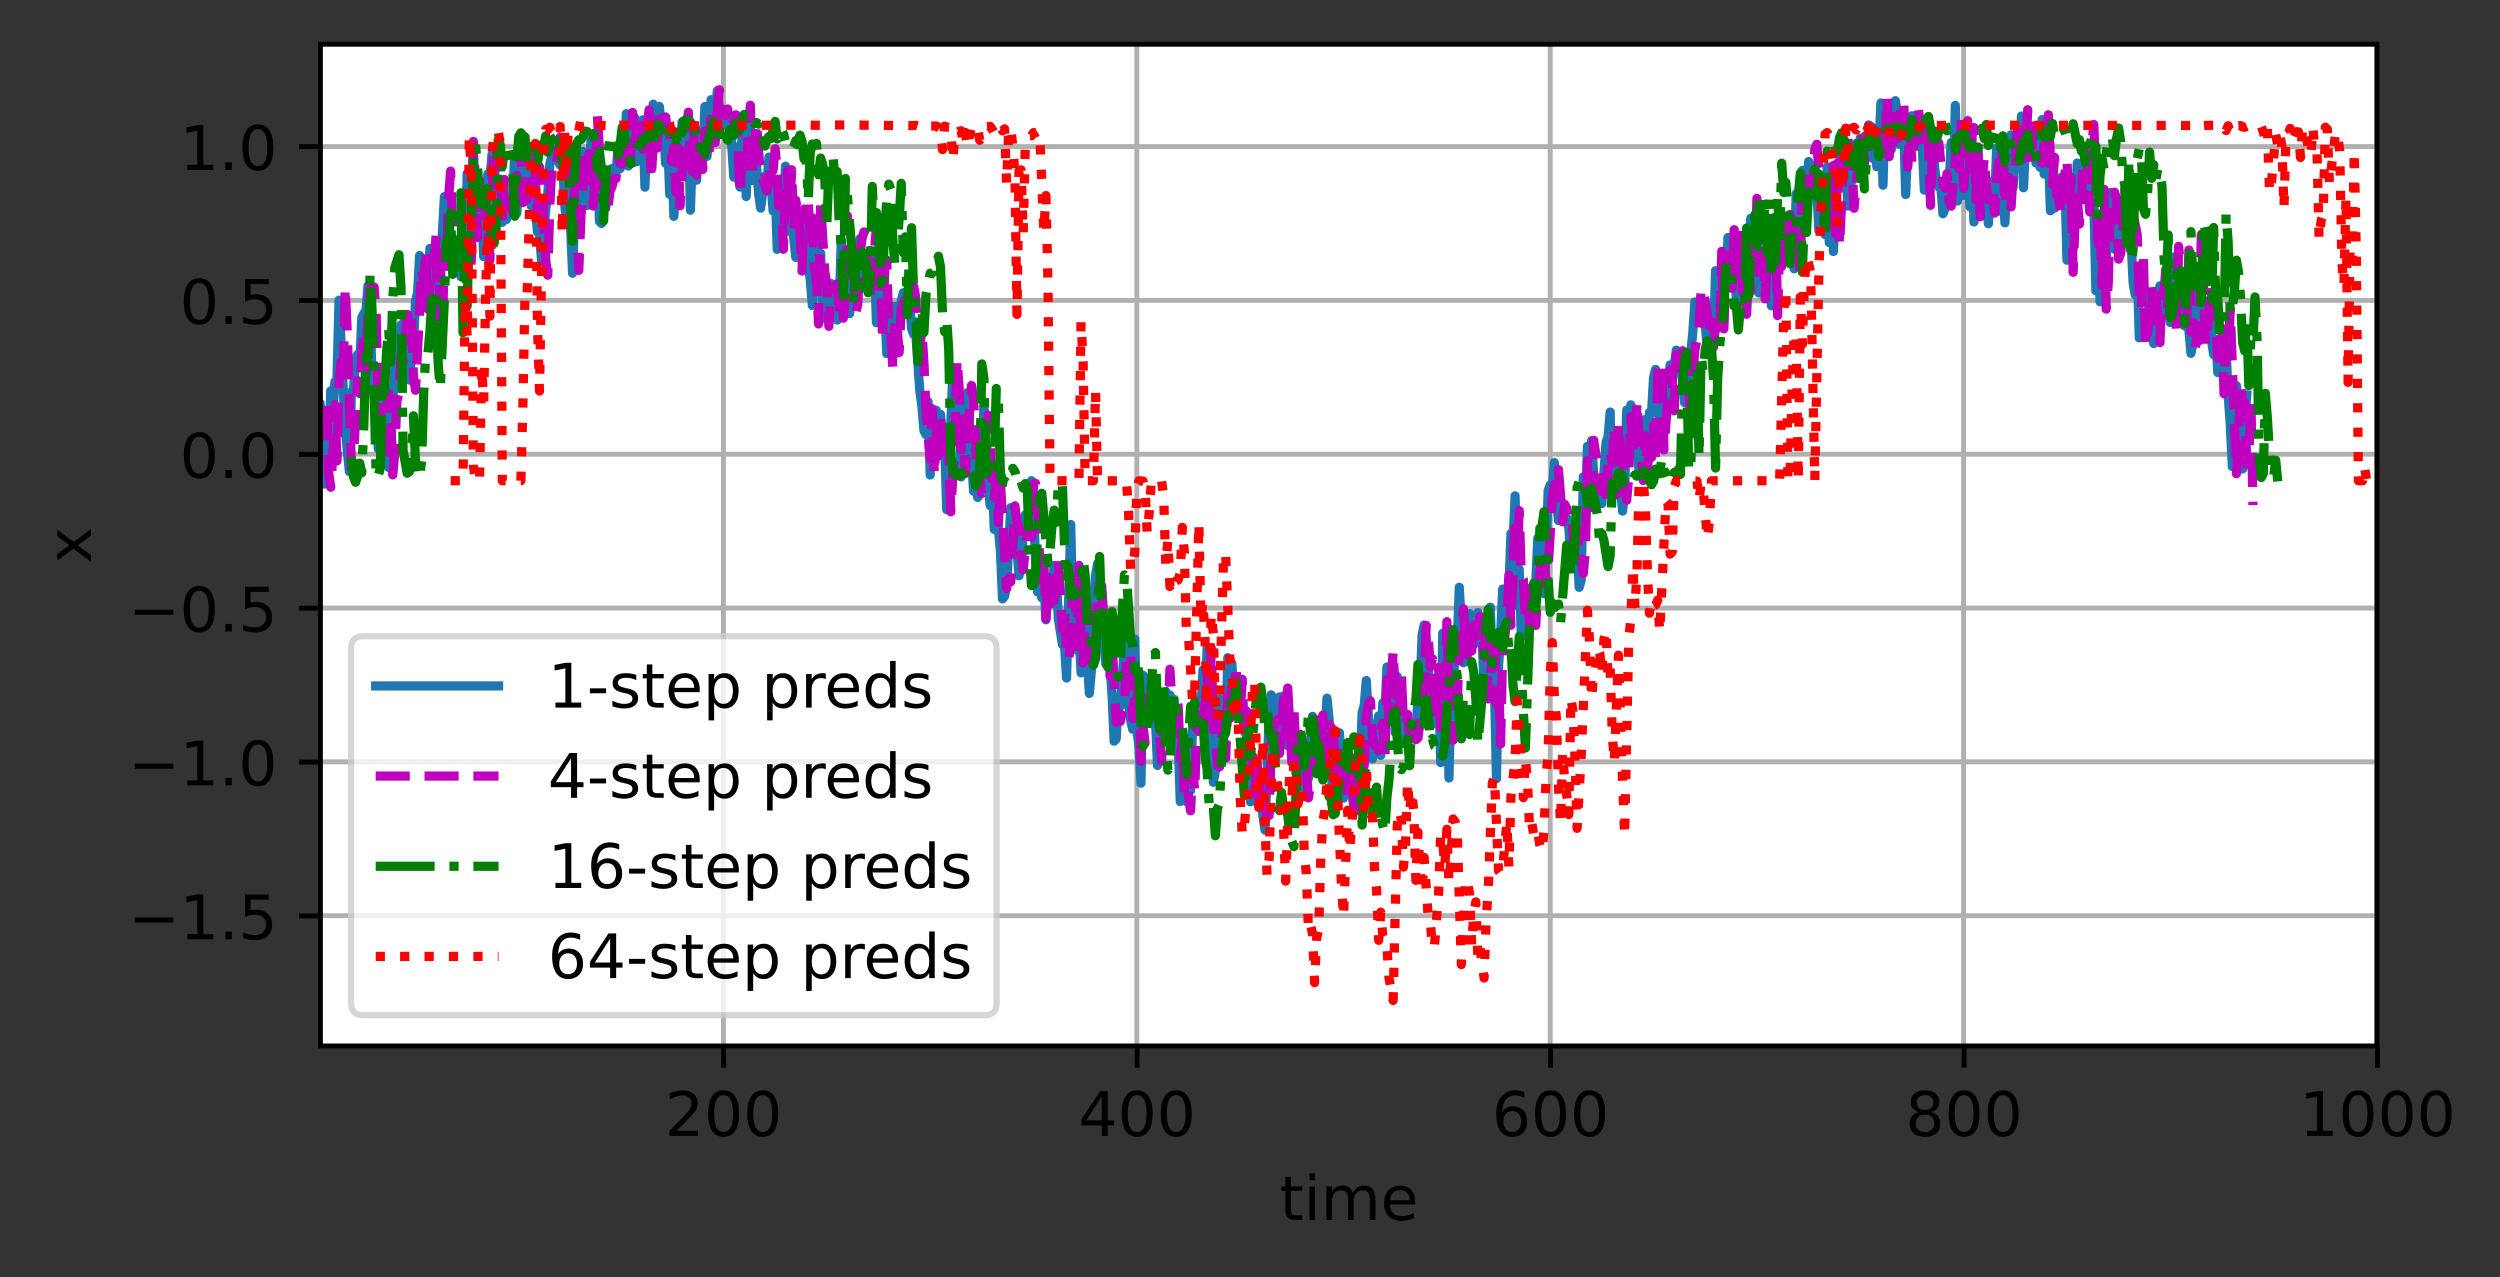 <svg xmlns="http://www.w3.org/2000/svg" xmlns:xlink="http://www.w3.org/1999/xlink" width="542.515" height="277.115"><rect width="100%" height="100%" fill="#333333" stroke="none"/><defs><clipPath id="c"><path d="M156 9.602h2v217.437h-2Zm0 0"/></clipPath><clipPath id="d"><path d="M246 9.602h2v217.437h-2Zm0 0"/></clipPath><clipPath id="e"><path d="M335 9.602h3v217.437h-3Zm0 0"/></clipPath><clipPath id="f"><path d="M425 9.602h2v217.437h-2Zm0 0"/></clipPath><clipPath id="g"><path d="M515 9.602h.95v217.437H515Zm0 0"/></clipPath><clipPath id="h"><path d="M69.547 198h446.402v2H69.547Zm0 0"/></clipPath><clipPath id="i"><path d="M69.547 164h446.402v3H69.547Zm0 0"/></clipPath><clipPath id="j"><path d="M69.547 131h446.402v2H69.547Zm0 0"/></clipPath><clipPath id="k"><path d="M69.547 97h446.402v3H69.547Zm0 0"/></clipPath><clipPath id="l"><path d="M69.547 64h446.402v2H69.547Zm0 0"/></clipPath><clipPath id="m"><path d="M69.547 31h446.402v2H69.547Zm0 0"/></clipPath><clipPath id="n"><path d="M69.547 18H490v164H69.547Zm0 0"/></clipPath><clipPath id="o"><path d="M69.547 18H491v161H69.547Zm0 0"/></clipPath><clipPath id="p"><path d="M96 26h419.95v193H96Zm0 0"/></clipPath><clipPath id="b"><path d="M0 0h543v278H0z"/></clipPath><filter id="a" filterUnits="objectBoundingBox" x="0%" y="0%" width="100%" height="100%"><feColorMatrix in="SourceGraphic" values="0 0 0 0 1 0 0 0 0 1 0 0 0 0 1 0 0 0 1 0"/></filter><mask id="r"><g filter="url(#a)"><path style="fill:#000;fill-opacity:.8;stroke:none" d="M0 0h542.515v277.115H0z"/></g></mask><g id="q" clip-path="url(#b)"><path style="fill-rule:nonzero;fill:#fff;fill-opacity:1;stroke-width:1;stroke-linecap:butt;stroke-linejoin:miter;stroke:#ccc;stroke-opacity:1;stroke-miterlimit:4" d="M59.162 165.281h101.086c1.333 0 2.001-.668 2.001-2v-57.713c0-1.333-.668-2-2.001-2H59.162c-1.336 0-2 .667-2 2v57.712c0 1.333.664 2.001 2 2.001Zm0 0" transform="scale(1.333)"/></g></defs><path style="stroke:none;fill-rule:nonzero;fill:#fff;fill-opacity:1" d="M69.547 227.04h446.402V9.601H69.547Zm0 0"/><g clip-path="url(#c)"><path style="fill:none;stroke-width:.8;stroke-linecap:square;stroke-linejoin:round;stroke:#b0b0b0;stroke-opacity:1;stroke-miterlimit:4" d="M117.776 170.28V7.2" transform="scale(1.333)"/></g><path style="fill:none;stroke-width:.8;stroke-linecap:butt;stroke-linejoin:round;stroke:#000;stroke-opacity:1;stroke-miterlimit:4" d="M.001 0v3.5" transform="matrix(1.333 0 0 1.333 157.033 227.04)"/><path style="stroke:none;fill-rule:nonzero;fill:#000;fill-opacity:1" d="M146.867 245.398h4.59v1.106h-6.172v-1.106c.5-.515 1.18-1.21 2.04-2.078.863-.87 1.405-1.433 1.624-1.687.422-.473.715-.871.883-1.2a2.1 2.1 0 0 0 .25-.964c0-.52-.18-.938-.543-1.266-.363-.324-.836-.488-1.418-.488-.41 0-.848.07-1.305.215-.457.144-.945.36-1.464.652v-1.328a10.31 10.31 0 0 1 1.48-.484c.461-.106.883-.16 1.266-.16 1.007 0 1.808.25 2.41.753.597.504.894 1.176.894 2.02 0 .398-.074.777-.222 1.137-.149.355-.422.777-.817 1.265-.11.125-.453.488-1.035 1.09-.582.602-1.402 1.441-2.46 2.523ZM157.027 237.652c-.675 0-1.183.332-1.527 1-.34.664-.508 1.664-.508 3.004 0 1.332.168 2.328.508 2.996.344.668.852 1 1.527 1 .684 0 1.196-.332 1.536-1 .34-.668.511-1.664.511-2.996 0-1.34-.172-2.34-.512-3.004-.34-.668-.851-1-1.535-1Zm0-1.043c1.094 0 1.926.43 2.5 1.293.575.86.864 2.114.864 3.754 0 1.633-.29 2.883-.864 3.746-.574.86-1.406 1.293-2.5 1.293-1.086 0-1.918-.433-2.496-1.293-.574-.863-.86-2.113-.86-3.746 0-1.64.286-2.894.86-3.754.578-.863 1.41-1.293 2.496-1.293ZM165.512 237.652c-.676 0-1.184.332-1.528 1-.34.664-.511 1.664-.511 3.004 0 1.332.172 2.328.511 2.996.344.668.852 1 1.528 1 .683 0 1.191-.332 1.535-1 .34-.668.512-1.664.512-2.996 0-1.34-.172-2.34-.512-3.004-.344-.668-.852-1-1.535-1Zm0-1.043c1.09 0 1.922.43 2.5 1.293.574.86.86 2.114.86 3.754 0 1.633-.286 2.883-.86 3.746-.578.86-1.41 1.293-2.5 1.293s-1.922-.433-2.496-1.293c-.575-.863-.864-2.113-.864-3.746 0-1.64.29-2.894.864-3.754.574-.863 1.406-1.293 2.496-1.293Zm0 0"/><g clip-path="url(#d)"><path style="fill:none;stroke-width:.8;stroke-linecap:square;stroke-linejoin:round;stroke:#b0b0b0;stroke-opacity:1;stroke-miterlimit:4" d="M185.071 170.28V7.2" transform="scale(1.333)"/></g><path style="fill:none;stroke-width:.8;stroke-linecap:butt;stroke-linejoin:round;stroke:#000;stroke-opacity:1;stroke-miterlimit:4" d="M0 0v3.5" transform="matrix(1.333 0 0 1.333 246.762 227.04)"/><path style="stroke:none;fill-rule:nonzero;fill:#000;fill-opacity:1" d="m239.078 237.93-3.324 5.191h3.324Zm-.348-1.145h1.657v6.336h1.386v1.094h-1.386v2.289h-1.309v-2.29h-4.39v-1.269ZM246.758 237.652c-.676 0-1.188.332-1.528 1-.34.664-.511 1.664-.511 3.004 0 1.332.172 2.328.511 2.996.34.668.852 1 1.528 1 .683 0 1.191-.332 1.531-1 .344-.668.516-1.664.516-2.996 0-1.34-.172-2.34-.516-3.004-.34-.668-.848-1-1.531-1Zm0-1.043c1.09 0 1.922.43 2.496 1.293.578.86.863 2.114.863 3.754 0 1.633-.285 2.883-.863 3.746-.574.86-1.406 1.293-2.496 1.293s-1.922-.433-2.496-1.293c-.575-.863-.864-2.113-.864-3.746 0-1.64.29-2.894.864-3.754.574-.863 1.406-1.293 2.496-1.293ZM255.242 237.652c-.68 0-1.187.332-1.527 1-.34.664-.512 1.664-.512 3.004 0 1.332.172 2.328.512 2.996.34.668.847 1 1.527 1 .68 0 1.192-.332 1.531-1 .344-.668.512-1.664.512-2.996 0-1.34-.168-2.34-.512-3.004-.34-.668-.851-1-1.53-1Zm0-1.043c1.09 0 1.922.43 2.496 1.293.575.86.864 2.114.864 3.754 0 1.633-.29 2.883-.864 3.746-.574.86-1.406 1.293-2.496 1.293s-1.922-.433-2.496-1.293c-.578-.863-.863-2.113-.863-3.746 0-1.64.285-2.894.863-3.754.574-.863 1.406-1.293 2.496-1.293Zm0 0"/><g clip-path="url(#e)"><path style="fill:none;stroke-width:.8;stroke-linecap:square;stroke-linejoin:round;stroke:#b0b0b0;stroke-opacity:1;stroke-miterlimit:4" d="M252.37 170.28V7.2" transform="scale(1.333)"/></g><path style="fill:none;stroke-width:.8;stroke-linecap:butt;stroke-linejoin:round;stroke:#000;stroke-opacity:1;stroke-miterlimit:4" d="M.001 0v3.5" transform="matrix(1.333 0 0 1.333 336.49 227.04)"/><path style="stroke:none;fill-rule:nonzero;fill:#000;fill-opacity:1" d="M328.168 241.121c-.59 0-1.059.203-1.406.606-.344.402-.516.957-.516 1.66 0 .699.172 1.25.516 1.656.347.406.816.61 1.406.61s1.059-.204 1.402-.61c.344-.406.516-.957.516-1.656 0-.703-.172-1.258-.516-1.66-.343-.403-.812-.606-1.402-.606Zm2.61-4.121v1.195a5.188 5.188 0 0 0-1-.355 4.199 4.199 0 0 0-1-.125c-.868 0-1.532.293-1.989.879-.457.586-.719 1.472-.785 2.656.258-.379.578-.668.965-.867a2.705 2.705 0 0 1 1.277-.305c.977 0 1.746.297 2.313.89.566.595.851 1.4.851 2.419 0 .996-.297 1.8-.887 2.402-.59.606-1.375.906-2.355.906-1.125 0-1.984-.433-2.578-1.293-.598-.863-.895-2.113-.895-3.746 0-1.539.368-2.761 1.094-3.676.73-.914 1.711-1.37 2.938-1.37.328 0 .664.03 1 .097.336.066.687.164 1.05.293ZM336.484 237.652c-.675 0-1.183.332-1.523 1-.344.664-.512 1.664-.512 3.004 0 1.332.168 2.328.512 2.996.34.668.848 1 1.523 1 .684 0 1.196-.332 1.536-1 .34-.668.511-1.664.511-2.996 0-1.34-.172-2.34-.511-3.004-.34-.668-.852-1-1.536-1Zm0-1.043c1.094 0 1.926.43 2.5 1.293.575.86.864 2.114.864 3.754 0 1.633-.29 2.883-.864 3.746-.574.86-1.406 1.293-2.5 1.293-1.086 0-1.918-.433-2.492-1.293-.578-.863-.863-2.113-.863-3.746 0-1.64.285-2.894.863-3.754.574-.863 1.406-1.293 2.492-1.293ZM344.969 237.652c-.676 0-1.184.332-1.528 1-.34.664-.507 1.664-.507 3.004 0 1.332.168 2.328.507 2.996.344.668.852 1 1.528 1 .683 0 1.195-.332 1.535-1 .34-.668.512-1.664.512-2.996 0-1.34-.172-2.34-.512-3.004-.34-.668-.852-1-1.535-1Zm0-1.043c1.09 0 1.922.43 2.5 1.293.574.86.86 2.114.86 3.754 0 1.633-.286 2.883-.86 3.746-.578.86-1.41 1.293-2.5 1.293s-1.922-.433-2.496-1.293c-.575-.863-.864-2.113-.864-3.746 0-1.64.29-2.894.864-3.754.574-.863 1.406-1.293 2.496-1.293Zm0 0"/><g clip-path="url(#f)"><path style="fill:none;stroke-width:.8;stroke-linecap:square;stroke-linejoin:round;stroke:#b0b0b0;stroke-opacity:1;stroke-miterlimit:4" d="M319.664 170.28V7.2" transform="scale(1.333)"/></g><path style="fill:none;stroke-width:.8;stroke-linecap:butt;stroke-linejoin:round;stroke:#000;stroke-opacity:1;stroke-miterlimit:4" d="M0 0v3.5" transform="matrix(1.333 0 0 1.333 426.22 227.04)"/><path style="stroke:none;fill-rule:nonzero;fill:#000;fill-opacity:1" d="M417.73 241.887c-.625 0-1.117.168-1.472.504-.36.336-.535.793-.535 1.379 0 .585.175 1.046.535 1.382.355.332.847.5 1.472.5s1.118-.168 1.477-.504c.363-.335.543-.796.543-1.378 0-.586-.18-1.043-.535-1.38-.36-.335-.852-.503-1.485-.503Zm-1.312-.559c-.566-.137-1.004-.398-1.32-.785-.313-.387-.47-.86-.47-1.414 0-.777.274-1.39.829-1.844.555-.45 1.313-.676 2.273-.676.97 0 1.73.227 2.282.676.55.453.828 1.067.828 1.844 0 .555-.16 1.027-.477 1.414-.312.387-.75.648-1.308.785.632.149 1.125.438 1.48.867.352.43.531.953.531 1.575 0 .94-.289 1.667-.863 2.171-.574.5-1.398.754-2.473.754-1.07 0-1.894-.254-2.468-.754-.575-.504-.864-1.23-.864-2.171 0-.622.18-1.145.536-1.575.355-.43.851-.718 1.484-.867Zm-.48-2.074c0 .5.156.894.468 1.176.317.28.758.422 1.324.422.567 0 1.008-.141 1.329-.422.316-.282.476-.676.476-1.176 0-.504-.16-.899-.476-1.18-.32-.281-.762-.422-1.329-.422-.566 0-1.007.141-1.324.422-.312.281-.469.676-.469 1.18ZM426.215 237.652c-.676 0-1.184.332-1.527 1-.34.664-.512 1.664-.512 3.004 0 1.332.172 2.328.512 2.996.343.668.851 1 1.527 1 .683 0 1.191-.332 1.535-1 .34-.668.512-1.664.512-2.996 0-1.34-.172-2.34-.512-3.004-.344-.668-.852-1-1.535-1Zm0-1.043c1.09 0 1.922.43 2.496 1.293.578.86.863 2.114.863 3.754 0 1.633-.285 2.883-.863 3.746-.574.86-1.406 1.293-2.496 1.293s-1.922-.433-2.496-1.293c-.574-.863-.864-2.113-.864-3.746 0-1.64.29-2.894.864-3.754.574-.863 1.406-1.293 2.496-1.293ZM434.7 237.652c-.677 0-1.188.332-1.528 1-.34.664-.512 1.664-.512 3.004 0 1.332.172 2.328.512 2.996.34.668.851 1 1.527 1 .68 0 1.192-.332 1.531-1 .344-.668.512-1.664.512-2.996 0-1.34-.168-2.34-.512-3.004-.34-.668-.851-1-1.53-1Zm0-1.043c1.09 0 1.921.43 2.495 1.293.575.86.864 2.114.864 3.754 0 1.633-.29 2.883-.864 3.746-.574.86-1.406 1.293-2.496 1.293s-1.922-.433-2.496-1.293c-.574-.863-.863-2.113-.863-3.746 0-1.64.289-2.894.863-3.754.574-.863 1.406-1.293 2.496-1.293Zm0 0"/><g clip-path="url(#g)"><path style="fill:none;stroke-width:.8;stroke-linecap:square;stroke-linejoin:round;stroke:#b0b0b0;stroke-opacity:1;stroke-miterlimit:4" d="M386.962 170.28V7.2" transform="scale(1.333)"/></g><path style="fill:none;stroke-width:.8;stroke-linecap:butt;stroke-linejoin:round;stroke:#000;stroke-opacity:1;stroke-miterlimit:4" d="M.001 0v3.5" transform="matrix(1.333 0 0 1.333 515.948 227.04)"/><path style="stroke:none;fill-rule:nonzero;fill:#000;fill-opacity:1" d="M500.637 245.398h2.148v-7.418l-2.34.47v-1.196l2.325-.469h1.316v8.613h2.148v1.106h-5.597ZM511.703 237.652c-.676 0-1.187.332-1.527 1-.34.664-.512 1.664-.512 3.004 0 1.332.172 2.328.512 2.996.34.668.851 1 1.527 1 .68 0 1.192-.332 1.531-1 .344-.668.512-1.664.512-2.996 0-1.34-.168-2.34-.512-3.004-.34-.668-.851-1-1.53-1Zm0-1.043c1.09 0 1.922.43 2.496 1.293.574.86.864 2.114.864 3.754 0 1.633-.29 2.883-.864 3.746-.574.86-1.406 1.293-2.496 1.293s-1.922-.433-2.496-1.293c-.574-.863-.863-2.113-.863-3.746 0-1.64.289-2.894.863-3.754.574-.863 1.406-1.293 2.496-1.293ZM520.184 237.652c-.676 0-1.184.332-1.528 1-.34.664-.508 1.664-.508 3.004 0 1.332.168 2.328.508 2.996.344.668.852 1 1.528 1 .683 0 1.195-.332 1.535-1 .34-.668.511-1.664.511-2.996 0-1.34-.171-2.34-.511-3.004-.34-.668-.852-1-1.535-1Zm0-1.043c1.09 0 1.925.43 2.5 1.293.574.86.863 2.114.863 3.754 0 1.633-.29 2.883-.863 3.746-.575.86-1.41 1.293-2.5 1.293-1.086 0-1.918-.433-2.496-1.293-.575-.863-.86-2.113-.86-3.746 0-1.64.285-2.894.86-3.754.578-.863 1.41-1.293 2.496-1.293ZM528.668 237.652c-.676 0-1.184.332-1.527 1-.34.664-.512 1.664-.512 3.004 0 1.332.172 2.328.512 2.996.343.668.851 1 1.527 1 .684 0 1.191-.332 1.535-1 .34-.668.512-1.664.512-2.996 0-1.34-.172-2.34-.512-3.004-.344-.668-.851-1-1.535-1Zm0-1.043c1.09 0 1.922.43 2.496 1.293.578.86.863 2.114.863 3.754 0 1.633-.285 2.883-.863 3.746-.574.86-1.406 1.293-2.496 1.293s-1.922-.433-2.496-1.293c-.574-.863-.863-2.113-.863-3.746 0-1.64.289-2.894.863-3.754.574-.863 1.406-1.293 2.496-1.293ZM280.129 255.379v2.07h2.465v.934h-2.465v3.957c0 .594.082.976.242 1.144.164.172.496.254.996.254h1.227v1.004h-1.227c-.926 0-1.566-.172-1.918-.515-.347-.348-.523-.977-.523-1.887v-3.957h-.883v-.934h.883v-2.07ZM284.172 257.45h1.195v7.292h-1.195Zm0-2.84h1.195v1.519h-1.195ZM293.55 258.852c.302-.54.66-.938 1.079-1.192.414-.258.906-.383 1.469-.383.761 0 1.347.266 1.757.797.415.531.622 1.285.622 2.266v4.402h-1.207v-4.363c0-.7-.122-1.215-.372-1.555-.246-.336-.625-.508-1.132-.508-.621 0-1.11.207-1.473.622-.36.41-.54.972-.54 1.683v4.121h-1.202v-4.363c0-.703-.125-1.223-.371-1.559-.246-.336-.63-.504-1.145-.504-.613 0-1.101.207-1.46.622-.36.414-.54.976-.54 1.683v4.121h-1.207v-7.293h1.207v1.133c.274-.445.598-.773.98-.988.383-.211.837-.317 1.364-.317.527 0 .98.133 1.351.403.372.27.645.66.82 1.172ZM307.102 260.797v.586h-5.508c.05.824.3 1.453.746 1.883.441.433 1.062.648 1.855.648.461 0 .907-.055 1.34-.168.43-.113.86-.281 1.285-.508v1.133c-.43.184-.87.32-1.32.418-.453.094-.91.145-1.375.145-1.164 0-2.086-.34-2.766-1.016-.675-.68-1.015-1.594-1.015-2.75 0-1.195.32-2.14.965-2.84.644-.703 1.515-1.05 2.609-1.05.98 0 1.754.312 2.328.945.57.632.856 1.488.856 2.574Zm-1.2-.352c-.007-.656-.191-1.175-.55-1.566-.356-.395-.832-.59-1.422-.59-.668 0-1.203.191-1.606.566-.398.38-.633.91-.691 1.598Zm0 0"/><g clip-path="url(#h)"><path style="fill:none;stroke-width:.8;stroke-linecap:square;stroke-linejoin:round;stroke:#b0b0b0;stroke-opacity:1;stroke-miterlimit:4" d="M52.16 149.071h334.802" transform="scale(1.333)"/></g><path style="fill:none;stroke-width:.8;stroke-linecap:butt;stroke-linejoin:round;stroke:#000;stroke-opacity:1;stroke-miterlimit:4" d="M0 .001H-3.5" transform="matrix(1.333 0 0 1.333 69.548 198.76)"/><path style="stroke:none;fill-rule:nonzero;fill:#000;fill-opacity:1" d="M29.25 199.094h8.348v1.105H29.25ZM40.664 202.719h2.148v-7.414l-2.34.468v-1.199l2.329-.469h1.312v8.614h2.149v1.105h-5.598ZM48.918 202.172h1.375v1.652h-1.375ZM53.172 194.105h5.16v1.11h-3.957v2.379c.191-.063.379-.114.57-.145.192-.031.383-.047.575-.047 1.085 0 1.945.297 2.578.891.632.594.953 1.398.953 2.414 0 1.047-.328 1.86-.977 2.441-.652.579-1.57.868-2.758.868-.406 0-.824-.036-1.246-.106a9.171 9.171 0 0 1-1.308-.312v-1.32c.386.21.793.37 1.207.472.418.105.86.156 1.324.156.75 0 1.344-.195 1.781-.59.438-.394.66-.93.66-1.609 0-.676-.222-1.21-.66-1.605-.437-.399-1.031-.594-1.781-.594-.352 0-.703.039-1.055.117-.347.078-.703.2-1.066.363Zm0 0"/><g clip-path="url(#i)"><path style="fill:none;stroke-width:.8;stroke-linecap:square;stroke-linejoin:round;stroke:#b0b0b0;stroke-opacity:1;stroke-miterlimit:4" d="M52.16 124.028h334.802" transform="scale(1.333)"/></g><path style="fill:none;stroke-width:.8;stroke-linecap:butt;stroke-linejoin:round;stroke:#000;stroke-opacity:1;stroke-miterlimit:4" d="M0-.001H-3.5" transform="matrix(1.333 0 0 1.333 69.548 165.372)"/><path style="stroke:none;fill-rule:nonzero;fill:#000;fill-opacity:1" d="M29.25 165.703h8.348v1.11H29.25ZM40.664 169.332h2.148v-7.418l-2.34.469v-1.196l2.329-.468h1.312v8.613h2.149v1.106h-5.598ZM48.918 168.785h1.375v1.653h-1.375ZM55.969 161.582c-.676 0-1.188.336-1.528 1-.34.668-.511 1.668-.511 3.008 0 1.332.172 2.328.511 2.996.34.668.852 1 1.528 1 .68 0 1.191-.332 1.531-1 .344-.668.516-1.664.516-2.996 0-1.34-.172-2.34-.516-3.008-.34-.664-.852-1-1.531-1Zm0-1.039c1.09 0 1.922.43 2.496 1.293.578.86.863 2.113.863 3.754 0 1.633-.285 2.883-.863 3.746-.574.86-1.406 1.293-2.496 1.293s-1.922-.434-2.496-1.293c-.575-.863-.864-2.113-.864-3.746 0-1.64.29-2.895.864-3.754.574-.863 1.406-1.293 2.496-1.293Zm0 0"/><g clip-path="url(#j)"><path style="fill:none;stroke-width:.8;stroke-linecap:square;stroke-linejoin:round;stroke:#b0b0b0;stroke-opacity:1;stroke-miterlimit:4" d="M52.16 98.988h334.802" transform="scale(1.333)"/></g><path style="fill:none;stroke-width:.8;stroke-linecap:butt;stroke-linejoin:round;stroke:#000;stroke-opacity:1;stroke-miterlimit:4" d="M0 0H-3.5" transform="matrix(1.333 0 0 1.333 69.548 131.985)"/><path style="stroke:none;fill-rule:nonzero;fill:#000;fill-opacity:1" d="M29.25 132.316h8.348v1.106H29.25ZM43.246 128.195c-.676 0-1.184.336-1.527 1-.34.664-.508 1.668-.508 3.004 0 1.332.168 2.332.508 3 .343.664.851 1 1.527 1 .684 0 1.195-.336 1.535-1 .34-.668.512-1.668.512-3 0-1.336-.172-2.34-.512-3.004-.34-.664-.851-1-1.535-1Zm0-1.039c1.09 0 1.922.43 2.5 1.293.574.86.86 2.11.86 3.75 0 1.637-.286 2.887-.86 3.75-.578.86-1.41 1.29-2.5 1.29s-1.922-.43-2.496-1.29c-.574-.863-.863-2.113-.863-3.75 0-1.64.289-2.89.863-3.75.574-.863 1.406-1.293 2.496-1.293ZM48.918 135.395h1.375v1.656h-1.375ZM53.172 127.328h5.16v1.11h-3.957v2.382a3.408 3.408 0 0 1 1.145-.195c1.085 0 1.945.297 2.578.89.632.594.953 1.403.953 2.415 0 1.047-.328 1.86-.977 2.441-.652.578-1.57.867-2.758.867-.406 0-.824-.035-1.246-.101-.422-.07-.86-.176-1.308-.313V135.5c.386.21.793.371 1.207.477.418.101.86.156 1.324.156.75 0 1.344-.2 1.781-.594.438-.394.66-.93.66-1.61 0-.675-.222-1.21-.66-1.605-.437-.394-1.031-.594-1.781-.594-.352 0-.703.04-1.055.118-.347.078-.703.199-1.066.363Zm0 0"/><g clip-path="url(#k)"><path style="fill:none;stroke-width:.8;stroke-linecap:square;stroke-linejoin:round;stroke:#b0b0b0;stroke-opacity:1;stroke-miterlimit:4" d="M52.16 73.948h334.802" transform="scale(1.333)"/></g><path style="fill:none;stroke-width:.8;stroke-linecap:butt;stroke-linejoin:round;stroke:#000;stroke-opacity:1;stroke-miterlimit:4" d="M0 0H-3.5" transform="matrix(1.333 0 0 1.333 69.548 98.597)"/><path style="stroke:none;fill-rule:nonzero;fill:#000;fill-opacity:1" d="M43.246 94.809c-.676 0-1.184.332-1.523 1-.344.664-.512 1.668-.512 3.004 0 1.332.168 2.332.512 2.996.34.668.847 1 1.523 1 .684 0 1.195-.332 1.535-1 .34-.664.512-1.664.512-2.996 0-1.336-.172-2.34-.512-3.004-.34-.668-.851-1-1.535-1Zm0-1.043c1.094 0 1.926.433 2.5 1.293.574.863.863 2.113.863 3.754 0 1.636-.289 2.886-.863 3.746-.574.863-1.406 1.293-2.5 1.293-1.086 0-1.918-.43-2.492-1.293-.578-.86-.863-2.11-.863-3.746 0-1.641.285-2.891.863-3.754.574-.86 1.406-1.293 2.492-1.293ZM48.918 102.008h1.375v1.656h-1.375ZM55.969 94.809c-.676 0-1.184.332-1.528 1-.34.664-.507 1.668-.507 3.004 0 1.332.168 2.332.507 2.996.344.668.852 1 1.528 1 .683 0 1.195-.332 1.535-1 .34-.664.512-1.664.512-2.996 0-1.336-.172-2.34-.512-3.004-.34-.668-.852-1-1.535-1Zm0-1.043c1.09 0 1.922.433 2.5 1.293.574.863.86 2.113.86 3.754 0 1.636-.286 2.886-.86 3.746-.578.863-1.41 1.293-2.5 1.293s-1.922-.43-2.496-1.293c-.575-.86-.864-2.11-.864-3.746 0-1.641.29-2.891.864-3.754.574-.86 1.406-1.293 2.496-1.293Zm0 0"/><g clip-path="url(#l)"><path style="fill:none;stroke-width:.8;stroke-linecap:square;stroke-linejoin:round;stroke:#b0b0b0;stroke-opacity:1;stroke-miterlimit:4" d="M52.16 48.905h334.802" transform="scale(1.333)"/></g><path style="fill:none;stroke-width:.8;stroke-linecap:butt;stroke-linejoin:round;stroke:#000;stroke-opacity:1;stroke-miterlimit:4" d="M0-.001H-3.5" transform="matrix(1.333 0 0 1.333 69.548 65.209)"/><path style="stroke:none;fill-rule:nonzero;fill:#000;fill-opacity:1" d="M43.246 61.422c-.676 0-1.184.332-1.523 1-.344.664-.512 1.664-.512 3.004 0 1.332.168 2.328.512 2.996.34.668.847 1 1.523 1 .684 0 1.195-.332 1.535-1 .34-.668.512-1.664.512-2.996 0-1.34-.172-2.34-.512-3.004-.34-.668-.851-1-1.535-1Zm0-1.043c1.094 0 1.926.43 2.5 1.293.574.863.863 2.113.863 3.754 0 1.636-.289 2.883-.863 3.746-.574.863-1.406 1.293-2.5 1.293-1.086 0-1.918-.43-2.492-1.293-.578-.863-.863-2.11-.863-3.746 0-1.64.285-2.89.863-3.754.574-.863 1.406-1.293 2.492-1.293ZM48.918 68.621h1.375v1.652h-1.375ZM53.172 60.555h5.16v1.105h-3.957v2.383a3.564 3.564 0 0 1 1.145-.195c1.085 0 1.945.3 2.578.894.636.594.953 1.399.953 2.414 0 1.047-.324 1.86-.977 2.438-.652.582-1.57.87-2.754.87-.41 0-.824-.034-1.25-.105a9.732 9.732 0 0 1-1.308-.312v-1.324c.39.215.793.37 1.21.476a5.34 5.34 0 0 0 1.321.156c.75 0 1.344-.195 1.781-.59.442-.394.66-.933.66-1.609 0-.676-.218-1.21-.66-1.605-.437-.399-1.031-.594-1.781-.594-.352 0-.703.04-1.055.117-.347.074-.703.2-1.066.364Zm0 0"/><g clip-path="url(#m)"><path style="fill:none;stroke-width:.8;stroke-linecap:square;stroke-linejoin:round;stroke:#b0b0b0;stroke-opacity:1;stroke-miterlimit:4" d="M52.16 23.865h334.802" transform="scale(1.333)"/></g><path style="fill:none;stroke-width:.8;stroke-linecap:butt;stroke-linejoin:round;stroke:#000;stroke-opacity:1;stroke-miterlimit:4" d="M0 0H-3.5" transform="matrix(1.333 0 0 1.333 69.548 31.821)"/><path style="stroke:none;fill-rule:nonzero;fill:#000;fill-opacity:1" d="M40.664 35.781h2.148v-7.418l-2.335.469v-1.2l2.324-.468h1.312v8.617h2.149v1.106h-5.598ZM48.918 35.23h1.375v1.657h-1.375ZM55.969 28.031c-.676 0-1.184.336-1.528 1-.34.668-.507 1.668-.507 3.004 0 1.332.168 2.332.507 3 .344.664.852 1 1.528 1 .683 0 1.195-.336 1.535-1 .34-.668.512-1.668.512-3 0-1.336-.172-2.336-.512-3.004-.34-.664-.852-1-1.535-1Zm0-1.039c1.09 0 1.922.43 2.5 1.293.574.86.86 2.11.86 3.75 0 1.637-.286 2.887-.86 3.75-.578.86-1.41 1.29-2.5 1.29s-1.922-.43-2.496-1.29c-.575-.863-.864-2.113-.864-3.75 0-1.64.29-2.89.864-3.75.574-.863 1.406-1.293 2.496-1.293ZM12.441 114.945l3.547 2.64 3.742-2.772v1.41l-2.863 2.125 2.863 2.12v1.415l-3.812-2.832-3.477 2.59v-1.414l2.598-1.93-2.598-1.934Zm0 0"/><g clip-path="url(#n)"><path style="fill:none;stroke-width:1.5;stroke-linecap:square;stroke-linejoin:round;stroke:#1f77b4;stroke-opacity:1;stroke-miterlimit:4" d="m52.16 66.015.337 1.857.337 10.94.674-3.815.337-11.373.334 3.9.337-5.377.337-.301.336-12.979 1.008 20.915.674 6.979.337-12.976.337-.313.337-5.116.337-.638.334 2.177.337-8.174.337-.7.336-.326.337-4.166.337 3.695.337 11.654.671 5.16.337 6.037.337-6.79.337-.472.337-.75.337 4.467.334 6.566 1.01-16.237.337-.489.337-2.103.337-4.386.334 1.093.337-2.587.337 7.617.337 2.868.337-3.794.337-1.664.334-7.353.337-1.427.337-6.027.336 7.577.674-5.007.337 2.634.334-6.381.337 13.854.337-9.844.337 9.431.337-6.929.337-2.98.67-11.946.338 6.908.336-1.702.337 1.09.337 4.262.337-.126.337-3.386.334 1.069.337 4.88.674-1.38.337-15.389.337 10.125.337-2.015.334-11.989.336 9.49.337 1.658.337-2.083.337.592.337 7.754.671-13.453.337 1.052.337-4.207.337-.943.337 10.974.337-5.077.334 4.362.337 1.714.336-3.758.337 3.29.337-2.872.337-1.043.337.774.334-7.453.337 9.577.337-4.652.337 2.786.337-5.265.337 2.212.337-5.575.67 9.287.337-5.912.337 6.228.337 3.935.337.179.337 4.631.67-8.452.338-2.557.337-4.881.337-1.21.337-.516 1.007 1.922.337-2.713.337 8.631.337 3.082.337-7.122.67 15.732.338-9.58.337-.111.337-4.049.337-2.37.337-3.7.333 3.691.337 5.098.337-4.582.337-6.741.337 8.944.674-6.393.334 11.35.337.337.337-3.976.337 1.454.337-2.145.337-.914.334-3.343.336 1.568.337-.94.337-3.807.337 3.165.337-3.416.337 2.865.334-8.38.337 8.526.337-6.448.337 1.348.337-2.81.337 7.207.336-5.262.334.592.337-2.159.337 10.969.337-9.443.337 2.602.337 3.87.337-10.538.334 2.323.337-.21.337-1.732.337 3.72.337-.23.336 5.759.337-3.404.334 8.458.337-6.665.337 10.242.337-6.267.337-1.137.337-2.87.334-5.116.337 7.617.337-2.487.337-4.57.337 13.828.337-9.615.336-.041.334 4.775.337-7.99.337 6.273.337-1.72.337-8.548.337 8.12.337-3.128.334-6.117.337.272.337 4.42.337-6.137.337 2.543.336.478.337 2.622.334-2.33.337 1.627.337-.97.674 10.087.337-4.94.337 4.588.334 1.963.337-8.736.337-3.094.337 13.36.336-10.052.337-1.298.334 8.754.674-2.61.337 4.734.337 2.376.674-5.2.334 1.517.337-4.629.674 8.766.337-3.753.336 10.005.337-7.612.334-.653.337 4.36.337-9.636.337 10.579.337-3.217.337 1.36.67 6.137.338-6.035.337 3.55.337-2.639.336.694.337-1.315.334 6.612.337 2.877.337 4.096.337-11.789.337 7.57.337-1.684.337-2.617.334 10.606.337-2.988.337.6.337-.753.336-2.554.337 4.752.337-3.636.334 4.846.337-2.142.337-10.969.337 8.97.337-6.116.337-.393.337 9.604.334-2.452.337-4.164.337-.468.336-3.2.337-1.91.337 5.596.337 2.18.334-1.635.337.023.337-4.277.337 6.287.337-4.503.337 10.002.334-5.276.337-1.755.337 6.697.337-2.411.336 7.764.337-2.297.337.181.334 1.24.337-6.815.337 2.32.337-.489.337-2.698.337-1.336.337 1.017.334-.607.337.42.337 4.991.336.953.337-.329.674 9.583.334 2.432.337 4.008.337.63.337-5.367.337 11.941.337-9.647.337 4.177.334-5.05.337 5.384.336-4.74.337 4.201.337.156.337 11.144.334-5.048.674-17.642.337 10.054.337-4.514.337 1.77.337 10.071.334-11.273.337-.785.336-1.653 1.011 16.023.337-2.356.334 3.373.337-.534.337-1.441.337-13.43.337 9.454.674 7.278.334-5.315.337 9.194.336-8.227.337 8.095.337 3.738.337 7.711.334-.419.337-1.62.674-12.812.337 1.562.337.914.67 8.599.338-1.688.336-4.983.337-3.22.337 3.448.674-9.02.334 3.91.337 9.329.337 4.87.337-2.69.337 3.638.337-2.674.337 6.257.334-6.89.336 4.084.337-1.91.337-4.128.337 1.45.337 7.219.671 4.212.337.118.337 5.32.674-24.99.337 14.156.334-1.36.337 7.67.336-3.366.337 7.058.337-10.767.337.838.671 13.278.337-3.689.337-11.074.337-4.444.337-1.916.337 7.819.337 4.76.334-.163.336 3.934.337-2.733.337 3.111.337 4.632.337 7.523.337-.342.334-6.311.337.973 1.01-14.44.338 14.109.336 2.707.334 1.365.337-14.666.337 14.675.337 2.765.337 6.003.337-17.563.334.521.337.794.337 5.077.337-1.104.337-.138.337 2.165.337 7.362.67-11.923.337.46.337-.578.337 1.562.337-.99.337 3.351.334-2.651.337 4.904.337 1.81.337 9.938.337-7.257.337 4.987.336 2.28.334-1.677.337-.137.337-11.104.337 1.638.337-4.934.337.528.337.876.334-6.625.337 7.278.337-11.01.337 10.843.337-2.426.336 13.603.334-1.829.337-2.742.337-9 .337 6.355.337-3.15.337 2.338.337-12.258.334 5.907.337-4.934.337 5.57.337 1.91.337-2.245.336 3.381.337-1.825.334 4.263.337.542.337 2.537.337 8.364.337-7.3.337 5.487.337-4.304.334 6.37.337-2.122.337 4.13.337 2.339.673-18.314.334-3.703.337 3.95.337 6.465.337-3.615.337-6.46.337 2.083.337-2.276.334 4.886.337 3.238.337-3.01.337 4.647.337-2.601.336 2.554.337-1.028.671 5.485.337.922.337-.682.337-.985.337-2.689.337-7.386.334 2.56.337 1.653.337-2.584.337 5.332.336-4.805.337 1.697.337-6.815.334 3.367.674 14.704.674-9.78.337-2.657.67 10.632.338-5.405.337-.51.336 3.536.337 1.395.337 2.332.671-3.94.337-2.83.337-8.48.337-1.165.337-4.064.67 11.35.338 1.412 1.01-7.017.337 6.44.337-8.55.334 1.808.337-7.64.337-.062.337.273.337 2.133.337 8.293.337-9.1 1.008 10.26.336-2.422.337-.542.337 1.57.334.501.337.26.337.045.337-6.337.337-1.149.337-8.941.337-1.623.334 2.212.337 4.664.337 7.43.336 1.848.337-6.167.337 1.937.337-2.092.334 12.554.337-21.056.337 5.83.337-4.116.337 21.858.337-13.822.337 2.068.334-11.41.337 1.165.337-9.047.673 12.282.337-1.184.334-2.35.337-4.467.337 4.441.337.61.674-5.239.337 4.858.334-1.254.337 8.423.337-.827.336 1.638.337-13.69.337 9.647.337 3.246.334 15.018.337-18.27.337-5.042.337-7.54.337.014.337 5.34.337-5.56.334-8.847.337 1.453.336-7.582.337 13.957.337-2.019.337 11.118.337-7.494.334 4.462.337-4.459.337 3.803.337.9.337-2.207.337-3.975.334-7.202.337 1.755.336 5.713.337 1.57.337-6.413.337-10.385.337-.906.334 1.105.337-4.743.337 6.073.337 3.37.337-.34.337-2.268.337 2.22.334-.079.337 1.644.336 4.714.337-2.08.337 1.57.337-1.45.337 6.94.334-1.195.337-16.805.337 6.809.337-11.763.337 2.487.337-3.413.337 5.347.334 3.469.336.003.337-1.618.337 3.03.674-9.944.334-.91.337-4.038.337 11.089.337-7.822.337 1.383 1.008 11.478.336-2.938.337-13.506.337 7.031.337-7.875.337 1.23.337 4.284.334-.003.337 5.455.337-8.036.337 8.276.337-8.818.337 3.744.337-4.89.333.106.337-5.83.337-1.29.674 9.487.337-5.33.671-2.99.337 3.117.337-5.025.337 2.84.674-5.24.334 1.703.336-.87.674 7.702.337-2.86.337-1.816.671-6.814.337-4.89.674 1.014.337-.633.337 2.906.336.613.334 3.228.337-3.14.337.682.337 1.207.337-10.966.337 9.384.337-7.476.334-2.795.337 2.841.337.156.337-7.52.337 6.849.336-.103.334-6.507.337 9.68.337-8.66.337 9.12.337-3.782.337 1.816.337-4.488.334 3.504.337-10.547.337 5.8.337-1.224.337-.8.337 8.385.336-4.878.334 2.429.337.946.337-6.627.337-1.14.337 11.35.337-10.333.337 5.581.334-1.558.337-3.425.337-.697.337-3.03.337 5.18.336-4.459.337 3.302.671 3.413.337-12.217.337 7.515.337-7.199.337-4.116.334 4.828.337-.076.337-6.196.337 1.09.337 1.6.336-2.087.337 4.199.334 6.43.337-5.021.337-.451.337 6.146.337-11.054.337 12.343.337-10.854.334 12.307.674-12.512.337.77.337-5.484.336 2.426.337-.364.334 7.776.674-4.559.674-5.643.337 3.387.337-4.268.334 3.477.337-3.7.337 3.302.337-5.218.336 2.174.337 3.26.334-4.863.337 6.238.337-3.003.337-7.38.337 13.388.337-12.257.337 5.41.334-3.462.337 4.53.674-7.975.336 2.244.337 4.822.337-.08.334-2.762.337 11.05.337-8.826.337-3.214.337-.791.337 1.898.337.909.334-1.635.337 3.867.337-.158.336 7.239.337-8.915.337 8.027.334-2.174.337-5.115.337 4.48.337 2.578.337.63.337.014.337 4.313.334-.794.337-3.612.337-.229.337-6.94.336 6.641.337-12.7.337 15.566.334-7.448.337-4.16.337 10.696.337-11.522.337 1.67.337 11.683.337-11.81.334 14.298.337-4.781.337-2.998.336 5.204.337-1.998.337-.42.337 2.177.334 3.106.337-5.476.337-1.459.337 3.243.337-8.651.337 10.286.334-3.369.337-.61.337 5.895.336-6.949.337 1.635.337-9.032.337 8.47.334-8.55.337 4.272.337.111.337-7.36.337 11.684.337-7.74.337-2.431.334 4.532.337-2.596.336.243.337 3.947.337-2.453.337 3.156.337-7.755.334 8.877.337-.07.337-3.604.337 9.636.337-.645.337.229.337-1.925.334.026.337-3.094.336 4.498.337-4.336.337 13.297.337-6.143.334-.618.337 4.901.674-13.957.337 4.433.337-2.968.337 3.571.334-7.799.337 2.403.336 6.74.674-.078.337 14.493.337-11.716.334 13.5.337-4.412.337-9.565.337 6.987.337-7.59.337-3.206.337 8.754.334.477.336-.793.337-3.885.337 4.544.337-5.857.337 2.241.334 1.287.337-.188.337 1.093.337 6.984.337 1.98.337-4.06.337 11.092.67-3.94.337 1.21.337.729.337-4.764.337 2.291.337 5.4.334-7.489.337 2.019.337-3.932.337 4.16.337-2.865.337-.887.337 3.351.334 2.22.336-10.657.674 8.76.337-2.576.337 3.287.337-4.872.334 6.618.337-2.838.674 7.289.337-1.582.337-12.425.67 10.207.337-5.599.337 5.15.674-3.055.337.387.334 4.971.337 2.15.337-2.498.337 5.425.337-2.645.337.114.337-3.545.333 2.206.337 7.574.337 4.655.337 6.946.674-13.166.337 3.012.334.888.337 9.653.337-7.86.337-4.205" transform="scale(1.333)"/></g><g clip-path="url(#o)"><path style="fill:none;stroke-width:1.5;stroke-linecap:butt;stroke-linejoin:round;stroke:#bf00bf;stroke-opacity:1;stroke-dasharray:5.55,2.4;stroke-miterlimit:4" d="m53.17 66.114.338 10.925.337 2.276.334-5.305.337-8.133.337 9.152.336-12.855.337-3.349.337 2.921.334-15.006.337 7.465.674 21.932.337-1.574.674-12.594.334 2.08.337-6.475.337-2.663.336 6.088.337-10.491.337-3.522.337.598.334-.85.337 4.603.337 16.087.337-1.09.337 7.57.674-6.14.334-3.686.337 3.328.337 9.9.336-3.721.337-8.247.337-1.582.337-5.79.334 1.009.674-7.788.337.663.337-1.117.337 10.55.334 2.25 1.01-19.743.337 2.177.337-5.326.337 9.673.671-7.494.337.164.337-4.798.337 19.9.337-16.016.337 11.971.334-13.251.337 2.065.336-10.54.337-4.454.337 9.02.337 3.874.337-1.263.334.202.337.413.337-2.127.337 1.002.337 6.393.337-.205.337-2.757.334-19.383.336 6.407.337 9.206.337-10.02.337-.135.337 1.427.334 5.361.337.22.337 6.83.674-19.03.337.935.337 1.647.334-.542.337 10.89.336-7.02.337 2.733.337 1.577.337-.909.337 1.934.334-4.427.337-1.555.337 1.72.337-6.235.337 8.938.337-3.492.337 2.956.334-7.746.336 1.081.337-2.745.674 12.42.337-8.3.337 1.49.67 13.697.338 2.449.337-11.51.337-6.218.337.39.334-.363.673-4.776.337 1.24.337 2.92.337 1.07.337-4.746.67 15.026.338-7.54.337 5.179.337 8.546.337-8.315.67-10.784.337 1.151.337-1.04.337 2.722.337 5.792.337-5.484.337-9.252.67 11.584.338-2.994.337 7.626.337-.551.337-3.334.334-.656.336-1.404.337.015.337-3.46.337.923.337.179.337-3.282.334 1.796.337-1.781.337 2.528.337-7.681.337 5 .337-1.921.336 1.075.334-3.84.337 5.697.674-2.965.337-3.46.337 11.23.337-5.273.334-2.013.337 2.256.337-6.574.337.298.337 1.453.336-.228.337 2.405.334-.26.337 5.124.337-2.423.337 7.365.337-7.207.337 9.451.334-5.669.337-2.262.674-7.3.337 8.05.337 1.574.336-7.474.334 8.092.337-4.102.337-.398.337 3.562.337-6.249.337 3.405.337.591.334-7.573.337 3.75.337 1.717.337-5.183.337-3.416.336 4.037.337-.826.334 1.02.337-1.096.337 2.45.337-.93.337.657.337-1.222.337 4.954.334 7.928.337-6.155.337-.964.337 2.607.673-9.937.334 11.218.674-8.347.674 9.135.337-.118.67 2.04.338-1.492.337-2.99.337 1.186.337-3.551.336 3.603.337 7.46.334-3.836.337 9.132.337-10.632.337-2.165.337 6.232.337-6.375.337 9.958.334-4.987.674 4.703.337 6.817.336-10.09.337 1.711.334-3.105.337 6.058.337-3.243.337 8.021.337 2.382.337 6.882.337-19.737.67 11.118.338 2.174.337 6.82.336-6.24.337.196.671-.861.337 5.174.337-4.902.337 5.324.337-3.118.337-13.523.337 9.08.334-2.59.337 1.763.337 7.594.336-1.553.337-7.732.337-2.856.337-1.116.334 1.01.337 7.208.337 2.24.337-4.3.337-2.745.337-4.263.334 11.482.337-4.53.337 11.57.337-11.444.336-1.602.337 11.127.337.597.334 6.041.337-8.463.337 1.737.337 3.964.337-7.037.337-1.055.337-.51.334.331.337-2.144.337.348.336-.756.337 1.761.337 6.706.337 1.421.334-2.771.337 5.47.337 7.725.674 7.82.337-8.148.337 10.784.334-6.855.337 3.752.336-6.5.337 5.838.337-2.947.671 3.366.337 9.337.674-12.132.337-12.68.337 4.477.337 10.199.334-5.01.337 8.906 1.01-14.323.337 2.159.671 14.136.337-1.146.337 2.411.337-.445.337-2.848.337-9.457.67 9.917.338 3.451.336-2.859.337 7.028.337-6.521 1.008 17.188.337-1.617.337.548.674-12.354.337 2.528.334 1.122.673 6.762.674-6.402.337-.72.337 1.77.334-8.608.337-.112.337 2.737.337 10.418.337 2.604.337-2.9.337 9.158.334-6.694.336 4.353.337-2.61.337 2.007.674-6.545.671 11.314.337-3.644.337 7.807.337.677.337-2.484.337-9.276.334-3.02.337 12.638.336-13.195.337 14.414.337 1.48.337-6.044.337-3.498.334 6.776.337 2.493.337-.53.337.015.337-9.545.337-2.637.337.413.334 5.306.336 2.232.337.926.337 6.15.337-5.579.674 13.16.334-.131.337.014.337-1.54.337-.613.337-7.94.337-.993.336-.058.334 10.69.337-3.958.337 2.317.337-5.944.337 14.531.337-5.64.334 2.637.337-8.65.337 1.47.337-.823.337 1.324.337 1.863.337.352.333 2.487.337 4.951.337-9.647.337.005.337 3.674.337-9 .337 5.754.334 2.452.337-3.717.337 1.558.337 8.508.337-3.542.337 9.472.336-5.165.334 5.41.337 2.312.337-7.013.337 3.902.337-10.91.337 1.11.67-5.238.338 2.218.337-7.125.337 8.244.337-11.696.336 13.298.334-1.21.337 7.029.337.255.674-8.482.337 7.01.337-9.872.334 3.454.337-6.627.337 2.933.337-4.94.337 6.694.336 1.278.337-5.696.334 9.551.337-4.409.337 1.679.337 6.023.337-.345.337 6.164.337-6.475.334 8.218.337-5.113.337 3.885.674 2.968.336.023.334-10.95.337-3.033.674-1.64.337 5.519.674-8.98.334 6.118.337-7.802.674 12.135.337-9.381.336 11.136.671-6.37.337 6.548.337-.123.337-.469.337 4.413.337-2.101.337-2.915.334-.75.337-6.926.337 4.535.337-.703.336-4.617.337 10.415.337-9.77.334.996.337.334.337.553.337 7.371.337 3.812.337-7.506.334 1.781.337-.873.337.161.337 5.98.336-6.548.337 3.293.337 4.863.334-5.326.337 6.02.337-.858.337-7.295.337.862.337-8.136.337-1.937.334-.524.337 5.707.337 1.503.337.27.336.597.337-3.407.337-1.023.334 5.95.337-13.051.337 6.483.674-11.174.337 7.184.337-.72.334 3.436.337-6.065.337 8.136.336-.299.337-1.289.337 3.686.334-.856.337-1.169.337 2.426.337-.278.337-2.575.337-4.925.337.038.334-10.858.337 2.066.337 4.705.336-1.356.337 9.63.337.24.337-8.45.334 9.8.337-4.927.337 4.35.337-16.673.337 13.992.337-5.381.337 10.69.334-9.94.337 4.6.337-10.75.673-5.308.337 5.194.334 2.323.337-3.952.337 3.302.337-4.225.337 2.03.337.868.337-4.284.334 1.75.337 4.737.337-5.133.336 12.073.674-7.052.337-4.092.334 12.008.337-3.917.337 10.383.337-15.802.337-1.574.337-3.463.337-6.644.334 8.147.673-17.481.337 6.158.337-7.33.337 10.72.337.53.334 6.806.337-5.403.337 5.663.337-4.236.337 1.87.337 2.744.334-6.454.337-1.907.336-3.533.337 1.289.337 3.896.337-2.628.671-11.314.337-2.25.337.54.337-2.986.674 8.472.337-2.853.334.656.337 1.623.336-.369.337 2.651.337 4.465.337-4.977.337 5.036.334-.14.337 2.32.337-3.501.337-14.848.337 8.944.337-3.794.337-8.47.67 4.307.337 3.894.337-.243.337-.583.337 3.07.334-6.615.337-1.899.337 1.852.337-5.792.337 10.857.337-11.557.337 4.233.334 2.203.673 6.024.337-3.953.337-9.638.337 5.622.337-.964.334-7.087.337 6.182.337.96.337 5.649.337-7.233.337 6.39.337-6.607.333 3.7.337-5.17.337 5.932.337-14.496.674-1.796.334 14.314 1.01-13.093.338 1.096.337 5.622.337-9.14.334 3.735.336-3.522.337-.846.337.433.337.633.337 4.486.337 6.92.334-8.722.337-3.865.674-3.583.337-6.424.337.21 1.007 5.913.337-.595.337 3.993.337-3.955.337.384.337.937.334-12.955.337 12.63.337-8.57.337-2.683.337-1.377.336 6.041.334-9.545.337 7.202.337-.82.337-5.47.337 9.149.337-9.056.337 12.76.334-7.217.337 3.504.337-10.222.337 8.253.337-13.177.337 6.914.336-1.597.334 3.82.337 7.21.337-6.052.337-.144.337 1.436.337-5.461.337-3.088.334 16.028.337-11.385.337 3.384.337-5.83.337 1.86.336-1.67.337-2.794.334 4.877.337-3.855.337 4.014.337 1.333.337 3.419.337-16.752.334 3.44.337-2.465.337-1.04.337 3.132.337.299.336-6.982.337-.876.334 4.254.337.961.337 2.464.337 5.763.337-6.214.337-2.253.337 8.224.334-9.739.337 11.08.337-11.487.337 13.47.673-14.287.337-2.162.334-1 .337 4.09.337-.082.337 7.342 1.01-10.992.335-.99.337 4.758.337-3.094.337.287.336-3.331.337 3.844.334-3.02.337.116.337 3.326.337-3.112.337 4.14.337-2.016.337-7.96.334 9.639.337-4.887.337 2.628.337-4.265.336 3.539.337-1.817.337-4.18.334.07.337 7.433.337 3.17.337-6.127.337 5.558.674-7.52.334-1.831.674 6.421.336-2.578.337.765.337 1.063.334 10.483.337-9.689.337 1.503.337-.307.337-1.673.674 6.753.334.62.337-2.366.337 4.576.337.718.336-4.726.337-2.484.337-5.593.334 6.762.337-8.804.337 11.924.674-10.993.337 7.916.337-5.478.334-1.31.337 11.743.337-8.584.336 11.358.337-6.094.337-3.466.337 4.559.334 2.197.674-2.012.337 4.204.337-5.15.337-3.127.334 3.387.337-6.243.337 9.873.336-2.733.337-1.8.337 4.79.337-5.756.334.258.337-8.45.337 6.75.337-3.779.337 3.059.337-.648.337-7.239.334 8.628.337-1.942.336-4.087.337 1.043.337.653.337 1.438.337 2.927.334-2.991.337 1.386.337-6.243.337 7.256.337 4.084.337-4.394.337 6.234.334.308.337 2.716.336-5.608.337-1.008.337-2.279.337 7.99.334-5.084.337 15.428.337-9.231.337-2.953.337 4.353.337-3.823.337-8.455.67 2.827.337 7.43.337-10.63.337-3.568.674 19.357.334-2.716.337 9.55.337-15.626.337 19.485.337-4.236.337-12.697.67-2.104.337 1.078.337 9.826.337-.96.337-3.384.337-7.685.334 8.218.337-3.645.337 2.382.337-2.27.674 3.351.337 10.53.334 1.488.337-8.121.336 14.25.674-4.512.337-5.092.337 5.446.334-3.934.337 3.097.337 4.403.337-8.171.337-.009.337-4.605.337 9.222.67-6.28.337.922.337 7.242.337-13.969.337 3.15.337 8.411.334.706.337-1.043.337-10.623.337 13.377.337-1.635.337 4.207.334-1.77.336.578.337-17.25.337 7.418.337 10.459 1.008-9.7.674 6.234.337 5.684.337.035.337-4.878.337 10.632.333-8.52.337 2.001.337-7.11 1.011 26.645.337-4.986.334-9.733.337 3.238.337-.035.337 10.057.337-.928.337-9.58.336 17.068" transform="scale(1.333)"/></g><path style="fill:none;stroke-width:1.5;stroke-linecap:butt;stroke-linejoin:round;stroke:green;stroke-opacity:1;stroke-dasharray:9.6,2.4,1.5,2.4;stroke-miterlimit:4" d="m57.208 74.414.337 3.237.337.856.337-1 .334-2.109.337 1.58.337-7.58.336-11.428.337 2.089.337-15.384.337 5.815.671 27.343.337-.331.337-1.406.337-14.27.337 1.88.337-6.498.334-3.794.337 5.51.337-10.215.336-5.127.674-2.112.337 5.428.334 26.45.674 3.7.337-.252.337-1.07.337-8.036.334 7.357.337 2.733.337-.351.336-2.423.337-11.312.337-6.266.337.184.334-3.685.337-5.262.337-.217.337-1.491.337 12.416.337 3.897.67-14.649.338-9.26.336.565.337-5.25.337 9.987.337-2.502.337-4.075.334-.832.337-5.868.337 22.77.337-14.94.337 10.586.337-12.955.337-.302.334-10.201.336-2.854.337 3.633.337 5.145.337.928.337.238.334-.42.337-2.331.337 1.028.337 6.882.337 1.031.337-2.335.337-14.446.334.694.337 3.566.336-2.965.674-.349.674 3.645.334 7.766.337-9.064.337-3.97.337-.542.337.43.337.24.337 4.387.334-2.523.673 1.377.337-.334.337 1.368.337-2.188.337-.806.334.346.337-1.802.337 2.666.337-.926.337 1.207.337-2.507.334-.176.336-.996.674 4.94.337-2.784.337.09.337 3.244.67 12.41.338-11.25.337-4.728.337-.551.337-.015.337-.477.333-.92.337.058.674 1.582.337-1.224.337 1.675.337 4.07.334-2.83.337 2.856.337 8.444.337-7.158.674-6.474.67-.27.337.955.337 2.157.337-1.597.337-2.865.337.99.334 1.55.337-.024.337 3.405.337-.13.337-1.745.337-.428.336-.692.334-.061.337-1.023.674.097.337-.908.337.351.337-.536.334.741.337-2.08.337 1.005.337-.583.337.472.336-1.072.337 1.409.671-.525.337-1.177.337 3.058.337-.958.337-.515.334.231.337-1.933.337-.185.337.275.337.106.337.814.336.035.334 1.559.337-.413.337 2.256.337-1.896.337 2.91.337-1.738.337-.773.67-2.819.338 2.171.337.95.337-1.656.336 1.907.337-1.268.334-.047.337.993.337-1.679.337.762.337.126.337-1.983.67 1.01.675-2.337.337.609.336-.08.337.566.334-.304.337.594.337-.152.337.246.337-.378.337 1.4.337 2.558.334-1.037.337-.51.337.334.674-2.798.336 2.857.337-.656.334-1.076.337.832.337 1.284.674 1.157.337.258.337-.595.334-.946.337.208.337-1.09.337.981.336 2.9.337-.98.334 7.678.337-7.778.337-1.366.337 1.82.337-1.896.337 5.095.337-2.728.334 1.026.337 2.212.337 7.66.337-8.768.336.273.337-2.713.337 4.286.334-1.781.337 8.34.337 3.672.337 8.208.337-19.09.337 2.89.67 8.378.338 9.158.337-5.882.673-1.996.337-.556.337 5.81.334-4.334.337 5.133.337-2.85.337-14.461.337 6.74.337-2.472.334 2.71.337 8.792.337-.67.337-7.89.336-4.826.337-2.75.337.91.334 8.362.337 3.946.674-7.482.337-5.86.337 11.274.337-2.575.334 12.674.337-10.57.337-3.587.336 10.518.337 3.094.337 8.132.337-8.376.334-.087.337 3.773.337-6.24.674-3.393.337-.04.337-1.776.334.102.337-1.054.336 1.722.337 7.588.337 2.974.337-2.104.334 5.066.337 17.144.337 2.364.337.838.337-1.6.337 1.732.337-.556.334.243.337-1.052.336.812.337-.188.337.123.337.43.337 1.858.334-.811.337-1.363.337-17.695.337 2.323.337 15.563.337-1.014.337 1.406.334-.354.337-2.265.336-11.66.337 1.948.337 11.827.337 1.23.334.039.337.293.337.079.337-.521.337-1.896.337.53.337 1.327.334.82.337-.527.336 1.073.337-.736.337.95.337 9.952.337 5.686.334-.184.337-1.664.674-12.56.337-.603 1.008 11.343.336-2.077.337-4.157.337-2.373.337 1.998.337-6.065.337-.577.334.501.337 9.806.337 6.09.337-2.469.337 4.679.337-.747.334.676.337-.641.336.032.337-.78.337-4.49.337 2.625.337 8.039.334.07.674 6.498.337-1.084.674-16.605.337 9.726.334-2.089.336 4.19.337 6.19.337-3.36.337-5.69.337 2.045.337 7.134.334 1.436.337-1.735.337-8.988.337-5.868.337.363.673 10.113.334.783.337 4.315.337-1.45.337 1.969.337 8.188.337 3.6.334-.615.337-2.909.337-1.13.674-10.126.337-.454.337 9.618.333 2.857.337-1.64.337-5.163.337 9.152.337 4.319.337-1.518.337-7.646.334-3.27.337 2.282.674 2.9.337.41.337 2.406.336 5.148.671-11.092.337 2.86.337-3.704.337.522.337 3.709.337-1.12.334-.436.337 6.483.337 1.946.337 5.704.337-.759.336 1.143.334 4.713.337-4.441.337-.826.337-7.184.337-3.507.337-1.113.337-2.736.334 1.128.337-4.673.337 3.249.337-4.94 1.344 18.501.674-10.535.337 4.067 1.01-9.71.335-.304.337-1.169.337 2.646.337 4.248.337-3.961.336 4.218.334.917.337-.199.337 4.987.337 2.235.337 5.01.337-2.956.337 2.522.334.226.337.905.337 2.912.337 1.392.337.855.673-17.385.334-1.365.337.95.337 4.69.337-2.332.337-6.179.337 2.997.337-2.11.334 2.166.337 6.712.337-4.831.337 3.876.336 1.971.337-3.252.671 5.936.337.401.337 2.56.337-.201.674-5.256.334-5.804.337.89.337 2.339.337-3.707.336 5.388.674-6.322.334.158.337.979.674 13.224.674-8.46.337.266.334 1.227.337 5.092.337-3.228.337-1.073.336 5.54.337-1.11.337 1.82.334 1.174.337-5.786.337-2.818.674-10.635.337-.577.67 9.284.338.273.337-.501.673-4.577.337 4.436.334-7.122.674-3.56.337-5.786.674 6.577.337 3.085.334-3.996.337 2.45.337 4.488.336-.58.337 1.262.337.246.337-.512.334 1.295.337.553.337-2.018.337-5.291.337-2.502.337-7.77.337-2.976.334 5.273.337 2.194.337 6.794.336 3.51.337-7.02.337 3.027.334 1.16.337 2.121.337-11.844.337 1.71.337 4.351.337 7.254.67-7.29.675-11.917.336-2.634.337 3.173.337 5.654.337-2.358.334-.689.337-2.01.337.628.337 1.913.337-3.399.337-.864.337 4.734.334-1.016.337 6.597.336 2.655.674-10.588.674 12.217.334 5.923.674-19.672.337-2.101.337-5.027.337 4.207.334-4.04.337-9.112.336-.293.337-2.417 1.011 16.369.334-1.533.337.794.674-.606.337 3.061 1.008-12.653.337.249.336 4.767.337-.282.337-5.962.337-8.094.337-.993.334.067.337-.463.337.53.337 3.434.337-1.957.337-.598.67 2.863.337 1.892.337 4.57.337-1.907.337 1.131.671 4.233.337-1.725.337-11.918.674.735.337-2.302.337.12.334.489.336 1.002.674-.15.337.58.337-1.101.337-.636.334.202.337-1.03.337 1.66.337-1.438.337.14 1.007 2.066.337-.589.337-1.966.674.759.337-2.575.334 2.039.337.433.337.953.337-1.023.337.741.337-.785.337.278.334-.767.336.814.337-14.285.337-4.321.337-1.24.337 19.354.337-.521.334-13.032.337-3.313.337.316.337 14.236.337-16.632.337 2.748.336-3.66.334-1.385.337.36.337.528.337 5.27.337 14.54.337-14.472.337-5.49.334-3.484.337-2.215.337-6.89.337-.994.673 4.023.334 3.164.337-.211.337 4.09.337-3.607.337.003.337.71.337-13.7.334 10.986.337-7.582.674-5.575.337 5.247.337-8.628.336 6.654.334-.487.337-5.619.337 9.094.337-8.76.337 12.686.337-5.722.337 3.152.334-10.71.337 6.647.337-11.936.337 4.767.337-1.62.336 4.233.337 8.965.334-5.121.337-.768.337.61.337-5.713.337-3.733.337 16.114.334-9.457.337 3.02.337-6.586.337.293.337-1.26.336-2.797.337 4.467.334-3.656.337 4.14.337 1.919.337 4.06.337-13.837.337.12.337-1.318.334-.2.337 1.079.337.214.337-2.142.337-.75.336 1.046.337.627.334 1.16.337 3.692.337-3.39.337-1.081.337 3.507.337-3.838.337 5.645.334-5.683.337 7.465.337-4.711.337-3 .336-1.36.337-.65.334 1.31.337.357.337 2.76.674-2.69.337-1.295.337-.571.334 1.398.337-.534.337.027.337-1.184.336.929.337-.68.337.006.334.87.337-.712.337 1.207.337-.498.337-2.256.337 2.212.337-1.213.334.94.337-1.244.337.747.336-.443.337-1.122.337-.392.671 3.594.337-1.204.337 1.219.674-2.405.337-.838.334.767.337 1.19.337-.381.673.252.337 3.264.337-2.092.334.097.674-.973 1.01 2.71.338-.61.334 1.465.337.56.337-1.729.336-1.025.337-1.969.337 1.714.337-2.308.334 3.416.674-2.983.337 1.855.337-1.404.337-.363.334 3.31.337-1.977.337 4.24.336-2.383.337-1.277.674 1.942.334.07.337-.283.337 1.72.337-2.098.337-1.134.337.735.337-1.775.334 3.061.673-1.133.337 1.752.337-2.11.337-.047.337-2.622.334 1.509.337-1.02.337 1.04.337-.125.337-2.083.337 2.062.337-.357.334-.914.673-.07.337.617.337 1.076.337-.71.334.24.337-1.892.674 3.264.337-.694.337 1.898.337.147.334 1.71.337-2.32.336-.674.337-.943.337 2.57.337-1.278.337 12.018.334-7.237.337-2.818.337 1.878.674-5.162.337-.176.337.202.334 2.813.336-2.775.337-1.731.337 2.127.337 5.46.337 1.656.334 10.749.337-14.854.337 16.553.337-1.755.337-12.249.337-2.642.337-1.69.334.57.337 9.211.336.903.337-3.25.337-6.875.337 4.271.337-2.2.334 2.476.337-1.87.337.961.337 1.867.337 11.733.337 3.873.337-7.617.334 13.48.336-.636.337-1.653.337-5.716.337 3.65.337-3.31.337 3.46.334 5.11.337-8.019.337-1.043.337-5.856.337 8.909.67-4.611.337.055.337 7.14.337-13.14.337 1.535.337 7.743.337 3.077.334.483.337-11.877.337 11.189.337.51.337 5.721.337-1.12.337-.339.333-18.14.337 4.435.337 11.947.337-1.125.337-2.528.337-5.224.337 1.916.334 4.093.337 7.406.337 1.366.337-5.122.337 10.747.337-7.884.336.805.334-7.344.337 7.016.337 18.689.337 3.691.337-.603.337-13.105.334 4.081.337 5.78.337 3.449.337.26.337-2.674.337 3.445" transform="scale(1.333)"/><g clip-path="url(#p)"><path style="fill:none;stroke-width:1.5;stroke-linecap:butt;stroke-linejoin:round;stroke:red;stroke-opacity:1;stroke-dasharray:1.5,2.475;stroke-miterlimit:4" d="m73.36 78.258 2.018-.015.337-29.423.337 5.827.337-32.46.337 5.75.334 47.801.336 2.529.674-.006.337-18.642.337 5.804.334-18.72.337-10.644.337 15.407.337-26.47.337-3.17.674-.474.334 1.962.337 54.94 3.029.004.337-12.967.337-17.98.337.504.67-22.88.337-.255.337-1.322.337 29.373.337 10.928.671-38.771.337-3.83.337.065.337-.41.337 1.459.67-1.24.337-.067.337-.272.337 17.496.337-17.045.337 5.528.337-5.736.334-.02.337-.337.337-.06 1.348.241 1.007-.058.337.377.337.109.337-.22.337-.463 2.353.097.336.237.337-.263.674-.094 5.048.07 1.008-.076 1.01.044.674.07.334.197.337.363.337-.533.674-.112 3.7.1.337.275.337-.249 1.008-.137 2.692.02.674.07 1.682-.085 11.103-.029.674.018 2.019.017 1.347-.058 3.027.003 5.048.061 4.037.035 1.01-.029.337.108.671-.038.337.047.337.287.337-.31 1.345.003.673.612.337 3.228.337-3.817.671.234.337.405.337 4.869.337-4.213.674-.454.337-.094.334 2.001.337-1.723.336 2.338.674-3.337.337.29.337-.143.334.161.337 1.96.337-.331.337-1.611.337-.255.674-.056.334.469.337.67.336-.638.674-.527.337.741.334-.316.337 8.92.337-8.671.337-.372.337 2.976.337 4.562.337 22.796.334-23.32.337-.215.336 10.366.337-13.902.337-1.25.337-.754.337-.014.334-.504.337.023.337-.22.337.387.674 15.926.337-5.871.334 14.162.336 32.253 4.711.009.337-25.843.337 6.477.337 19.366 1.345-.006.337-14.646.337 14.581.674.074 4.037.005.337 5.127.336 9.358.334-.194.337-2.771.337-10.295.337-1.222.674.036.334 1.268.337 7.175.337-3.352.337-5.01.337-.105.337.067.67-.087.337.003.337 2.76.337 10.942.337-4.037.337 7.544.337-.953.334.824.337-.777.337-.167.337-1.113.337-7.444.337 4.207.336 13.254.334.213.674 10.72.337-1.846.674-27.251.337 15.673.334-2.976.337 6.378.337 10.652.337-5.692.337-9.246.336 3.17.334 11.832.337 2.32.337-2.747.674-24.507.337.589.67 16.62.338 1.304.337 7.04.337-2.195.337 2.992.336 13.564.337 5.959.334-.973.337-4.722.337-1.928.674-16.682.337-.712.337 15.575.334 5.018.337-2.856.337-8.239.337 14.567.337 7.573.336-2.774.334-12.185.337-5.754.337 3.888.674 4.74.337.671.337 3.914.334 8.443.674-18.202.337 4.72.337-5.98.336.616.337 6.278.334-1.875.337-.747.337 10.585.337 3.375.337 9.135.337-.867.337 1.55.334 7.942.337-7.257.337-1.494.337-11.534.336-6.112.337-1.632.337-4.631.334 1.854.337-7.553.337 5.051.337-7.702.674 17.28.334 7.857.337 5.159.674-17.347.336 6.48.674-8.654.334-6.993.337-.846.337-1.67.337 4.063.337 7.198.337-6.507.337 6.748.334 1.78.337-.556.337 8.28.337 3.717.336 8.127.337-4.579.337 3.82.334.7.337 1.193.337 4.99.674 3.667.674-28.596.334-2.253.337 1.476.337 7.661.336-3.615.337-10.257.337 4.817.334-3.27.337 3.258.337 11.226.337-7.828.337 6.062.337 3.598.337-5.55.67 9.839.338.609.336 4.204.337-.223.674-8.683.334-9.466.337 1.233.337 4 .337-6.106.337 8.672.337-4.113.337-6.238.334.443.337 1.467.673 21.791.674-13.907.334.519.337 1.901.337 8.358.337-5.08.337-1.998.337 9.176.337-1.74.67 4.96.338-9.53.336-4.726.674-17.534.337-.894.671 15.235.337.45.337-.784.674-7.559.337 7.207.334-11.396.673-5.892.337-9.756.674 10.87.337 4.948.334-6.314.337 3.712.337 7.608.337-1.051.337 2.112.337.451.334-.885.337 2.113.336.96.337-3.307.337-8.654.337-4.213.337-12.6.334-5.19.337 8.737.337 3.624.337 11.036.337 6.012.337-11.505.337 4.723.334 2.197.337 3.187.336-18.958.337 2.14.337 7.675.337 11.385.671-11.801 1.01-23.707.338 4.983.337 9.41.337-3.805.334-1.213.336-3.176.337.838.337 3.258.337-5.552.337-1.512.334 7.758.337-1.538.337 10.564.337 4.735.674-17.432.67 20.077.337 9.402.674-32.198.337-3.251.337-8.406.337 6.768.334-6.308.337-14.25.674-.199.337 4.052.337 10.681.337 6.797.333-2.159.337.993.337-.176.337-.776.337 5.145 1.008-21.31.337.415.337 8.241.337-.351.337-10.635.337-.938 3.363.039.337 3.02.337-2.599.337.83.67 8.083.337-2.658.337-6.717 11.104-.006.674-27.604.337-3.48.336 31.084.337-.003.334-14.801.337-9.296.337.879.337 23.215.337-29.898.337 7.664.334-10.239.337-3.885.337 1 .337 1.476.673 33.885.671-34.295.337-9.77.674-12.352.337-.255.337.504.337 1.072.334 3.486.337-.36.337 10.603.337-9.712.337-.003.336 1.605.337-7.928.334 3.455.337-3.106.337-.34.337-.14.337.433.337-.562.337.348.334-.04.337-.29.337.694.337-.683.336 1.734.337-1.295.334.507.337-.967.337.367.337-.487.337.106.337-.041.337.132.334.97.337-.742.674-.014.336-.288.337-.087.337 1.523.334-1.321.337.193.337-.325 2.356.108.336.267.337-.522 7.067-.061 1.008.02.673.035 1.682-.052 33.314.044.334.342.336-.243 1.348-.129 2.019.01.673.149.334.694.337-.78.337 1.088.337-.317.337-.718 1.008-.079.337.235.337.04.674-.275.337.088 1.007-.032.674.061.337.885.337 1.257.334-1.755.337 10.357.337-1.746.674-7.69.337 1.795.336-1.693.334 1.825.337 10.063.337-11.695.337-.343.337-.92.337 2.227.67-1.673.338.009.337 4.166.337-4.843.337.106.336 1.555.337 2.206.334.595.337-4.4.337 3.574.337.586.337 13.963.337-3.126.334-.967.337-14.16.337.329.337 8.86 1.01-8.386.334.513.337 2.552.337 18.073.337 3.844.337-14.33.337 30.065.337-22.052.334 2.236.337-17.85.337 16.91.337 36.77.673.009.337-2.165.334 2.138 1.685.03" transform="scale(1.333)"/></g><path style="fill:none;stroke-width:.8;stroke-linecap:square;stroke-linejoin:miter;stroke:#000;stroke-opacity:1;stroke-miterlimit:4" d="M52.16 170.28V7.2M386.962 170.28V7.2M52.16 170.28h334.802M52.16 7.201h334.802" transform="scale(1.333)"/><use xlink:href="#q" mask="url(#r)"/><path style="fill:none;stroke-width:1.5;stroke-linecap:square;stroke-linejoin:round;stroke:#1f77b4;stroke-opacity:1;stroke-miterlimit:4" d="M61.16 111.665h20.001" transform="scale(1.333)"/><path style="stroke:none;fill-rule:nonzero;fill:#000;fill-opacity:1" d="M120.535 152.45h2.149v-7.419l-2.336.469v-1.2l2.324-.468h1.312v8.617h2.149v1.106h-5.598ZM128.016 149.371h3.507v1.066h-3.507ZM138.078 146.477v1.132a4.655 4.655 0 0 0-1.05-.386 4.741 4.741 0 0 0-1.137-.133c-.594 0-1.04.09-1.336.273-.297.18-.446.457-.446.82a.78.78 0 0 0 .317.657c.215.156.64.308 1.285.45l.41.093c.852.18 1.453.437 1.813.77.359.331.539.796.539 1.39 0 .676-.27 1.215-.805 1.61-.535.394-1.273.593-2.211.593-.39 0-.797-.039-1.223-.117a10.49 10.49 0 0 1-1.336-.34v-1.238c.442.23.88.402 1.309.52.43.113.856.167 1.277.167.563 0 .996-.093 1.301-.289a.909.909 0 0 0 .453-.816c0-.324-.11-.574-.328-.746-.219-.176-.7-.344-1.441-.504l-.418-.098c-.738-.156-1.278-.394-1.606-.719-.332-.324-.496-.765-.496-1.332 0-.683.246-1.214.73-1.586.485-.375 1.176-.558 2.071-.558.441 0 .86.031 1.25.097.39.063.75.16 1.078.29ZM141.563 144.191v2.07h2.468v.934h-2.469v3.957c0 .594.083.977.247 1.145.16.172.492.254.992.254h1.23v1.004h-1.23c-.926 0-1.563-.172-1.914-.516-.352-.348-.528-.976-.528-1.887v-3.957h-.879v-.933h.88v-2.07ZM151.844 149.61v.585h-5.508c.05.825.3 1.453.746 1.883.445.434 1.063.649 1.86.649.456 0 .902-.055 1.335-.168.434-.114.86-.282 1.29-.508v1.133c-.434.183-.876.32-1.325.418-.453.093-.91.144-1.375.144-1.164 0-2.082-.34-2.762-1.016-.68-.68-1.02-1.593-1.02-2.75 0-1.195.321-2.14.966-2.84.644-.702 1.515-1.05 2.61-1.05.98 0 1.757.312 2.327.945.57.633.856 1.488.856 2.574Zm-1.2-.352c-.007-.656-.19-1.176-.546-1.567-.36-.394-.836-.59-1.426-.59-.668 0-1.203.192-1.602.567-.402.379-.632.91-.695 1.598ZM154.969 152.46v3.868h-1.207v-10.066h1.207v1.11c.25-.435.57-.759.953-.966.383-.21.844-.316 1.379-.316.883 0 1.605.347 2.156 1.05.555.704.832 1.63.832 2.774 0 1.149-.277 2.07-.832 2.777-.55.704-1.273 1.055-2.156 1.055-.535 0-.996-.11-1.38-.32a2.487 2.487 0 0 1-.952-.965Zm4.074-2.546c0-.879-.18-1.57-.543-2.07-.363-.504-.86-.754-1.492-.754-.637 0-1.133.25-1.496.754-.364.5-.543 1.191-.543 2.07 0 .883.18 1.574.543 2.074.363.5.86.75 1.496.75.633 0 1.129-.25 1.492-.75s.543-1.191.543-2.074ZM167.668 152.46v3.868h-1.203v-10.066h1.203v1.11c.254-.435.574-.759.957-.966.383-.21.844-.316 1.375-.316.887 0 1.605.347 2.16 1.05.555.704.832 1.63.832 2.774 0 1.149-.277 2.07-.832 2.777-.555.704-1.273 1.055-2.16 1.055-.531 0-.992-.11-1.375-.32-.383-.211-.703-.531-.957-.965Zm4.078-2.546c0-.879-.18-1.57-.543-2.07-.363-.504-.86-.754-1.492-.754-.637 0-1.137.25-1.496.754-.363.5-.547 1.191-.547 2.07 0 .883.184 1.574.547 2.074.36.5.86.75 1.496.75.633 0 1.129-.25 1.492-.75s.543-1.191.543-2.074ZM179.2 147.383a1.526 1.526 0 0 0-.438-.172 2.22 2.22 0 0 0-.524-.055c-.68 0-1.199.219-1.562.66-.363.438-.543 1.07-.543 1.899v3.84h-1.203v-7.293h1.203v1.133c.254-.442.582-.77.984-.985.403-.215.895-.32 1.473-.32.082 0 .172.004.273.015.098.008.211.024.332.047ZM186.395 149.61v.585h-5.508c.05.825.3 1.453.746 1.883.441.434 1.062.649 1.855.649.461 0 .907-.055 1.34-.168.43-.114.86-.282 1.285-.508v1.133c-.43.183-.87.32-1.32.418-.453.093-.91.144-1.375.144-1.164 0-2.086-.34-2.762-1.016-.68-.68-1.02-1.593-1.02-2.75 0-1.195.321-2.14.966-2.84.644-.702 1.515-1.05 2.609-1.05.98 0 1.758.312 2.328.945.57.633.856 1.488.856 2.574Zm-1.2-.352c-.007-.656-.191-1.176-.55-1.567-.356-.394-.833-.59-1.422-.59-.668 0-1.203.192-1.606.567-.398.379-.629.91-.691 1.598ZM193.156 147.371v-3.95h1.2v10.134h-1.2v-1.094c-.25.434-.566.754-.953.965-.383.21-.844.32-1.383.32-.879 0-1.597-.351-2.152-1.055-.555-.707-.828-1.629-.828-2.777 0-1.144.273-2.07.828-2.773.555-.703 1.273-1.051 2.152-1.051.54 0 1 .105 1.383.316.387.207.703.531.953.965Zm-4.078 2.543c0 .883.18 1.574.543 2.074.363.5.86.75 1.492.75.633 0 1.133-.25 1.496-.75.368-.5.547-1.191.547-2.074 0-.879-.18-1.57-.547-2.07-.363-.504-.863-.754-1.496-.754s-1.129.25-1.492.754c-.363.5-.543 1.191-.543 2.07ZM201.473 146.477v1.132c-.34-.172-.692-.3-1.055-.386a4.709 4.709 0 0 0-1.133-.133c-.597 0-1.043.09-1.34.273-.297.18-.445.457-.445.82 0 .278.105.497.32.657.211.156.64.308 1.282.45l.41.093c.851.18 1.457.437 1.812.77.36.331.54.796.54 1.39 0 .676-.27 1.215-.805 1.61-.536.394-1.274.593-2.211.593-.391 0-.797-.039-1.22-.117a10.377 10.377 0 0 1-1.339-.34v-1.238c.445.23.879.402 1.309.52.43.113.855.167 1.277.167.563 0 .996-.093 1.3-.289a.912.912 0 0 0 .458-.816c0-.324-.11-.574-.332-.746-.215-.176-.696-.344-1.442-.504l-.414-.098c-.742-.156-1.277-.394-1.61-.719-.327-.324-.491-.765-.491-1.332 0-.683.242-1.214.726-1.586.489-.375 1.176-.558 2.07-.558.442 0 .86.031 1.25.097.391.063.75.16 1.083.29Zm0 0"/><path style="fill:none;stroke-width:1.5;stroke-linecap:butt;stroke-linejoin:round;stroke:#bf00bf;stroke-opacity:1;stroke-dasharray:5.55,2.4;stroke-miterlimit:4" d="M61.16 126.343h20.001" transform="scale(1.333)"/><path style="stroke:none;fill-rule:nonzero;fill:#000;fill-opacity:1" d="m123.922 164.55-3.32 5.188h3.32Zm-.348-1.144h1.656v6.332h1.387v1.094h-1.387v2.293h-1.308v-2.293h-4.387v-1.266ZM128.016 168.941h3.507v1.067h-3.507ZM138.078 166.047v1.137a4.741 4.741 0 0 0-2.188-.523c-.593 0-1.038.089-1.335.273-.297.183-.446.457-.446.82a.78.78 0 0 0 .317.656c.215.156.64.309 1.285.45l.41.093c.852.18 1.453.438 1.813.77.359.332.539.797.539 1.39 0 .676-.27 1.215-.805 1.61-.535.394-1.273.593-2.211.593-.39 0-.797-.039-1.223-.117a9.873 9.873 0 0 1-1.336-.34v-1.238c.442.23.88.402 1.309.52.43.113.856.172 1.277.172.563 0 .996-.098 1.301-.293a.909.909 0 0 0 .453-.817c0-.324-.11-.574-.328-.746-.219-.176-.7-.34-1.441-.504l-.418-.098c-.738-.156-1.278-.394-1.606-.718-.332-.325-.496-.766-.496-1.328 0-.688.246-1.22.73-1.59.485-.375 1.176-.559 2.071-.559.441 0 .86.031 1.25.098.39.062.75.16 1.078.289ZM141.563 163.762v2.07h2.468v.934h-2.469v3.957c0 .593.083.976.247 1.148.16.168.492.254.992.254h1.23v1h-1.23c-.926 0-1.563-.172-1.914-.516-.352-.347-.528-.976-.528-1.886v-3.957h-.879v-.934h.88v-2.07ZM151.844 169.18v.586h-5.508c.05.824.3 1.453.746 1.886.445.43 1.063.645 1.86.645.456 0 .902-.055 1.335-.168.434-.113.86-.281 1.29-.508v1.133c-.434.184-.876.32-1.325.418-.453.094-.91.144-1.375.144-1.164 0-2.082-.34-2.762-1.015-.68-.68-1.02-1.594-1.02-2.75 0-1.196.321-2.14.966-2.84.644-.703 1.515-1.05 2.61-1.05.98 0 1.757.316 2.327.944.57.633.856 1.489.856 2.575Zm-1.2-.352c-.007-.656-.19-1.176-.546-1.566-.36-.39-.836-.59-1.426-.59-.668 0-1.203.191-1.602.566-.402.38-.632.91-.695 1.598ZM154.969 172.031v3.867h-1.207v-10.066h1.207v1.11c.25-.434.57-.758.953-.965.383-.211.844-.317 1.379-.317.883 0 1.605.352 2.156 1.055.555.7.832 1.625.832 2.77 0 1.148-.277 2.074-.832 2.777-.55.703-1.273 1.054-2.156 1.054-.535 0-.996-.105-1.38-.316-.382-.21-.702-.535-.952-.969Zm4.074-2.547c0-.879-.18-1.57-.543-2.07-.363-.504-.86-.754-1.492-.754-.637 0-1.133.25-1.496.754-.364.5-.543 1.191-.543 2.07 0 .883.18 1.575.543 2.075.363.5.86.754 1.496.754.633 0 1.129-.254 1.492-.754s.543-1.192.543-2.075ZM167.668 172.031v3.867h-1.203v-10.066h1.203v1.11c.254-.434.574-.758.957-.965.383-.211.844-.317 1.375-.317.887 0 1.605.352 2.16 1.055.555.7.832 1.625.832 2.77 0 1.148-.277 2.074-.832 2.777-.555.703-1.273 1.054-2.16 1.054-.531 0-.992-.105-1.375-.316-.383-.21-.703-.535-.957-.969Zm4.078-2.547c0-.879-.18-1.57-.543-2.07-.363-.504-.86-.754-1.492-.754-.637 0-1.137.25-1.496.754-.363.5-.547 1.191-.547 2.07 0 .883.184 1.575.547 2.075.36.5.86.754 1.496.754.633 0 1.129-.254 1.492-.754s.543-1.192.543-2.075ZM179.2 166.953a1.526 1.526 0 0 0-.438-.172 2.446 2.446 0 0 0-.524-.054c-.68 0-1.199.218-1.562.66-.363.437-.543 1.07-.543 1.898v3.84h-1.203v-7.293h1.203v1.137c.254-.446.582-.774.984-.989.403-.214.895-.32 1.473-.32.082 0 .172.004.273.016.098.008.211.023.332.047ZM186.395 169.18v.586h-5.508c.05.824.3 1.453.746 1.886.441.43 1.062.645 1.855.645.461 0 .907-.055 1.34-.168.43-.113.86-.281 1.285-.508v1.133c-.43.184-.87.32-1.32.418-.453.094-.91.144-1.375.144-1.164 0-2.086-.34-2.762-1.015-.68-.68-1.02-1.594-1.02-2.75 0-1.196.321-2.14.966-2.84.644-.703 1.515-1.05 2.609-1.05.98 0 1.758.316 2.328.944.57.633.856 1.489.856 2.575Zm-1.2-.352c-.007-.656-.191-1.176-.55-1.566-.356-.39-.833-.59-1.422-.59-.668 0-1.203.191-1.606.566-.398.38-.629.91-.691 1.598ZM193.156 166.941v-3.945h1.2v10.129h-1.2v-1.094c-.25.434-.566.758-.953.969-.383.21-.844.316-1.383.316-.879 0-1.597-.351-2.152-1.054-.555-.703-.828-1.63-.828-2.778 0-1.144.273-2.07.828-2.77.555-.702 1.273-1.054 2.152-1.054.54 0 1 .106 1.383.317.387.207.703.53.953.964Zm-4.078 2.543c0 .883.18 1.575.543 2.075.363.5.86.754 1.492.754.633 0 1.133-.254 1.496-.754.368-.5.547-1.192.547-2.075 0-.879-.18-1.57-.547-2.07-.363-.504-.863-.754-1.496-.754s-1.129.25-1.492.754c-.363.5-.543 1.191-.543 2.07ZM201.473 166.047v1.137a4.58 4.58 0 0 0-1.055-.391 4.709 4.709 0 0 0-1.133-.133c-.597 0-1.043.09-1.34.274-.297.183-.445.457-.445.82 0 .277.105.496.32.656.211.156.64.309 1.282.45l.41.093c.851.18 1.457.438 1.812.77.36.332.54.797.54 1.39 0 .676-.27 1.215-.805 1.61-.536.394-1.274.593-2.211.593-.391 0-.797-.039-1.22-.117a9.775 9.775 0 0 1-1.339-.34v-1.238c.445.23.879.402 1.309.52.43.113.855.172 1.277.172.563 0 .996-.098 1.3-.293a.912.912 0 0 0 .458-.817c0-.324-.11-.574-.332-.746-.215-.176-.696-.34-1.442-.504l-.414-.098c-.742-.156-1.277-.394-1.61-.718-.327-.325-.491-.766-.491-1.328 0-.688.242-1.22.726-1.59.489-.375 1.176-.559 2.07-.559.442 0 .86.031 1.25.098.391.062.75.16 1.083.289Zm0 0"/><path style="fill:none;stroke-width:1.5;stroke-linecap:butt;stroke-linejoin:round;stroke:green;stroke-opacity:1;stroke-dasharray:9.6,2.4,1.5,2.4;stroke-miterlimit:4" d="M61.16 141.023h20.001" transform="scale(1.333)"/><path style="stroke:none;fill-rule:nonzero;fill:#000;fill-opacity:1" d="M120.535 191.59h2.149v-7.418l-2.336.469v-1.196l2.324-.468h1.312v8.613h2.149v1.105h-5.598ZM131.766 187.313c-.59 0-1.059.203-1.403.605-.343.402-.52.957-.52 1.66 0 .7.177 1.25.52 1.656.344.407.813.61 1.403.61.59 0 1.058-.203 1.402-.61.344-.406.516-.957.516-1.656 0-.703-.172-1.258-.516-1.66-.344-.402-.813-.606-1.402-.606Zm2.609-4.122v1.196a5.097 5.097 0 0 0-1-.356 4.199 4.199 0 0 0-1-.125c-.867 0-1.531.293-1.988.88-.457.585-.719 1.472-.782 2.655.254-.379.575-.668.961-.867a2.705 2.705 0 0 1 1.278-.304c.976 0 1.746.296 2.312.89.57.594.852 1.399.852 2.418 0 .996-.293 1.8-.887 2.402-.59.606-1.375.907-2.355.907-1.125 0-1.985-.43-2.578-1.293-.594-.864-.891-2.114-.891-3.746 0-1.54.363-2.762 1.094-3.676.726-.914 1.707-1.371 2.933-1.371.332 0 .664.031 1 .097.336.067.688.165 1.051.293ZM136.5 188.512h3.508v1.066H136.5ZM146.563 185.621v1.133a4.451 4.451 0 0 0-1.055-.39 4.914 4.914 0 0 0-1.133-.134c-.594 0-1.04.094-1.336.274-.297.184-.445.457-.445.82a.78.78 0 0 0 .316.656c.215.157.64.31 1.285.454l.41.09c.848.183 1.454.437 1.813.769.355.332.535.797.535 1.39 0 .68-.266 1.215-.805 1.61-.535.394-1.27.594-2.207.594-.39 0-.796-.04-1.222-.117a9.728 9.728 0 0 1-1.336-.34v-1.239c.441.23.879.403 1.308.52.426.113.852.172 1.278.172.562 0 .996-.098 1.297-.29.304-.195.457-.468.457-.816 0-.328-.11-.578-.328-.75-.22-.172-.7-.34-1.442-.5l-.418-.101c-.742-.153-1.277-.395-1.61-.719-.327-.32-.491-.766-.491-1.328 0-.688.242-1.215.73-1.59.484-.371 1.176-.559 2.07-.559.442 0 .856.032 1.246.098.395.063.754.16 1.083.293ZM150.047 183.332v2.074h2.465v.93h-2.465v3.957c0 .594.082.977.242 1.148.164.168.496.254.996.254h1.227v1h-1.227c-.926 0-1.562-.172-1.914-.515-.351-.348-.527-.973-.527-1.887v-3.957h-.88v-.93h.88v-2.074ZM160.328 188.75v.586h-5.508c.051.824.301 1.453.743 1.887.445.43 1.066.648 1.859.648.46 0 .906-.059 1.34-.172.43-.11.86-.281 1.285-.508v1.133c-.43.184-.871.32-1.32.418-.454.098-.91.145-1.375.145-1.165 0-2.086-.34-2.766-1.016-.68-.676-1.016-1.594-1.016-2.75 0-1.191.32-2.14.965-2.84.645-.699 1.516-1.05 2.61-1.05.98 0 1.753.316 2.324.945.574.633.86 1.488.86 2.574Zm-1.2-.352c-.007-.652-.19-1.175-.55-1.566-.36-.39-.832-.586-1.422-.586-.668 0-1.203.188-1.605.566-.399.375-.633.907-.692 1.594ZM163.45 191.602v3.867h-1.204v-10.063h1.203v1.106c.254-.434.574-.754.957-.965.383-.211.844-.317 1.375-.317.887 0 1.606.352 2.16 1.055.555.703.832 1.625.832 2.774 0 1.144-.277 2.07-.832 2.773-.554.703-1.273 1.055-2.16 1.055-.531 0-.992-.106-1.375-.317-.383-.21-.703-.535-.957-.968Zm4.077-2.543c0-.883-.18-1.575-.543-2.075-.363-.504-.859-.754-1.492-.754-.637 0-1.137.25-1.496.754-.363.5-.547 1.192-.547 2.075 0 .879.184 1.57.547 2.07.36.504.86.754 1.496.754.633 0 1.13-.25 1.492-.754.364-.5.543-1.191.543-2.07ZM176.152 191.602v3.867h-1.203v-10.063h1.203v1.106c.254-.434.57-.754.953-.965.387-.211.844-.317 1.38-.317.886 0 1.605.352 2.156 1.055.554.703.832 1.625.832 2.774 0 1.144-.278 2.07-.832 2.773-.551.703-1.27 1.055-2.157 1.055-.535 0-.992-.106-1.379-.317-.382-.21-.699-.535-.953-.968Zm4.078-2.543c0-.883-.183-1.575-.542-2.075-.364-.504-.864-.754-1.497-.754-.632 0-1.132.25-1.496.754-.363.5-.543 1.192-.543 2.075 0 .879.18 1.57.543 2.07.364.504.864.754 1.496.754.633 0 1.133-.25 1.496-.754.36-.5.543-1.191.543-2.07ZM187.684 186.523a1.55 1.55 0 0 0-.442-.171 2.393 2.393 0 0 0-.523-.055c-.676 0-1.196.219-1.559.66-.363.441-.543 1.074-.543 1.898v3.84h-1.207v-7.289h1.207v1.133c.25-.445.578-.773.98-.988.407-.215.9-.32 1.477-.32.082 0 .172.003.27.015.101.012.21.027.332.047ZM194.879 188.75v.586h-5.512c.055.824.305 1.453.746 1.887.446.43 1.067.648 1.86.648.46 0 .906-.059 1.336-.172.433-.11.863-.281 1.289-.508v1.133c-.43.184-.871.32-1.325.418-.449.098-.906.145-1.37.145-1.165 0-2.087-.34-2.766-1.016-.68-.676-1.02-1.594-1.02-2.75 0-1.191.324-2.14.969-2.84.644-.699 1.512-1.05 2.61-1.05.98 0 1.753.316 2.324.945.57.633.859 1.488.859 2.574Zm-1.2-.352c-.007-.652-.19-1.175-.55-1.566-.36-.39-.832-.586-1.422-.586-.668 0-1.203.188-1.605.566-.403.375-.633.907-.692 1.594ZM201.64 186.512v-3.946h1.2v10.13h-1.2v-1.094c-.25.433-.57.757-.952.968-.383.211-.844.317-1.383.317-.883 0-1.598-.352-2.153-1.055-.554-.703-.832-1.629-.832-2.773 0-1.149.278-2.07.832-2.774.555-.703 1.27-1.055 2.153-1.055.539 0 1 .106 1.382.317.383.21.704.531.954.965Zm-4.081 2.547c0 .879.183 1.57.543 2.07.363.504.863.754 1.496.754.632 0 1.132-.25 1.496-.754.363-.5.547-1.191.547-2.07 0-.883-.184-1.575-.547-2.075-.364-.504-.864-.754-1.496-.754-.633 0-1.133.25-1.496.754-.36.5-.543 1.192-.543 2.075ZM209.953 185.621v1.133a4.451 4.451 0 0 0-1.055-.39 4.889 4.889 0 0 0-1.132-.134c-.594 0-1.04.094-1.336.274-.297.184-.446.457-.446.82a.78.78 0 0 0 .317.656c.215.157.64.31 1.285.454l.41.09c.852.183 1.453.437 1.813.769.359.332.539.797.539 1.39 0 .68-.27 1.215-.805 1.61-.54.394-1.273.594-2.211.594-.39 0-.797-.04-1.223-.117a9.873 9.873 0 0 1-1.336-.34v-1.239c.442.23.88.403 1.309.52.43.113.856.172 1.277.172.563 0 .996-.098 1.301-.29.3-.195.453-.468.453-.816 0-.328-.11-.578-.328-.75-.219-.172-.7-.34-1.441-.5l-.418-.101c-.742-.153-1.278-.395-1.606-.719-.332-.32-.496-.766-.496-1.328 0-.688.242-1.215.73-1.59.485-.371 1.176-.559 2.071-.559.441 0 .86.032 1.246.098.395.063.754.16 1.082.293Zm0 0"/><path style="fill:none;stroke-width:1.5;stroke-linecap:butt;stroke-linejoin:round;stroke:red;stroke-opacity:1;stroke-dasharray:1.5,2.475;stroke-miterlimit:4" d="M61.16 155.701h20.001" transform="scale(1.333)"/><path style="stroke:none;fill-rule:nonzero;fill:#000;fill-opacity:1" d="M123.285 206.883c-.594 0-1.058.203-1.406.605-.344.407-.516.957-.516 1.66 0 .7.172 1.25.516 1.66.348.403.812.606 1.406.606.59 0 1.055-.203 1.399-.605.347-.41.52-.961.52-1.66 0-.704-.173-1.254-.52-1.66-.344-.403-.809-.606-1.399-.606Zm2.61-4.121v1.195a5.569 5.569 0 0 0-1-.355 4.224 4.224 0 0 0-1-.125c-.868 0-1.532.293-1.993.878-.457.586-.715 1.473-.78 2.657.253-.375.573-.668.96-.867.39-.204.816-.301 1.277-.301.977 0 1.75.293 2.317.886.566.594.847 1.399.847 2.418 0 1-.293 1.801-.882 2.403-.59.605-1.375.906-2.356.906-1.125 0-1.988-.43-2.582-1.293-.594-.863-.89-2.11-.89-3.746 0-1.535.363-2.762 1.093-3.676.73-.914 1.707-1.37 2.934-1.37.332 0 .664.03 1 .097.34.066.687.164 1.055.293ZM132.402 203.691l-3.32 5.192h3.32Zm-.343-1.144h1.652v6.336h1.39v1.094h-1.39v2.289h-1.309v-2.29h-4.386v-1.269ZM136.5 208.082h3.508v1.066H136.5ZM146.563 205.191v1.133a4.451 4.451 0 0 0-1.055-.39 4.914 4.914 0 0 0-1.133-.133c-.594 0-1.04.094-1.336.273-.297.184-.445.457-.445.82 0 .282.105.497.316.657.215.156.64.308 1.285.453l.41.09c.848.183 1.454.437 1.813.77.355.331.535.796.535 1.39 0 .68-.266 1.215-.805 1.61-.535.394-1.27.593-2.207.593-.39 0-.796-.039-1.222-.113a10.37 10.37 0 0 1-1.336-.344v-1.238c.441.23.879.406 1.308.52.426.113.852.171 1.278.171.562 0 .996-.098 1.297-.289.304-.195.457-.465.457-.816 0-.328-.11-.575-.328-.75-.22-.172-.7-.34-1.442-.5l-.418-.098c-.742-.156-1.277-.398-1.61-.719-.327-.324-.491-.77-.491-1.332 0-.687.242-1.215.73-1.59.484-.37 1.176-.558 2.07-.558.442 0 .856.031 1.246.097.395.063.754.16 1.083.293ZM150.047 202.906v2.07h2.465v.93h-2.465v3.957c0 .598.082.977.242 1.149.164.168.496.254.996.254h1.227v1h-1.227c-.926 0-1.562-.172-1.914-.516-.351-.344-.527-.973-.527-1.887v-3.957h-.88v-.93h.88v-2.07ZM160.328 208.32v.586h-5.508c.051.824.301 1.453.743 1.887.445.43 1.066.648 1.859.648.46 0 .906-.058 1.34-.171.43-.11.86-.282 1.285-.508v1.133a7 7 0 0 1-1.32.417c-.454.098-.91.145-1.375.145-1.165 0-2.086-.34-2.766-1.016-.68-.675-1.016-1.593-1.016-2.75 0-1.191.32-2.14.965-2.84.645-.699 1.516-1.05 2.61-1.05.98 0 1.753.316 2.324.949.574.629.86 1.488.86 2.57Zm-1.2-.351c-.007-.653-.19-1.176-.55-1.567-.36-.39-.832-.586-1.422-.586-.668 0-1.203.188-1.605.567-.399.375-.633.91-.692 1.594ZM163.45 211.172v3.867h-1.204v-10.062h1.203v1.105c.254-.434.574-.754.957-.965.383-.21.844-.316 1.375-.316.887 0 1.606.351 2.16 1.054.555.704.832 1.625.832 2.774 0 1.144-.277 2.07-.832 2.773-.554.703-1.273 1.055-2.16 1.055-.531 0-.992-.105-1.375-.316-.383-.211-.703-.536-.957-.97Zm4.077-2.543c0-.883-.18-1.574-.543-2.074-.363-.5-.859-.754-1.492-.754-.637 0-1.137.254-1.496.754-.363.5-.547 1.191-.547 2.074 0 .879.184 1.57.547 2.07.36.504.86.754 1.496.754.633 0 1.13-.25 1.492-.754.364-.5.543-1.191.543-2.07ZM176.152 211.172v3.867h-1.203v-10.062h1.203v1.105c.254-.434.57-.754.953-.965.387-.21.844-.316 1.38-.316.886 0 1.605.351 2.156 1.054.554.704.832 1.625.832 2.774 0 1.144-.278 2.07-.832 2.773-.551.703-1.27 1.055-2.157 1.055-.535 0-.992-.105-1.379-.316-.382-.211-.699-.536-.953-.97Zm4.078-2.543c0-.883-.183-1.574-.542-2.074-.364-.5-.864-.754-1.497-.754-.632 0-1.132.254-1.496.754-.363.5-.543 1.191-.543 2.074 0 .879.18 1.57.543 2.07.364.504.864.754 1.496.754.633 0 1.133-.25 1.496-.754.36-.5.543-1.191.543-2.07ZM187.684 206.094a1.674 1.674 0 0 0-.442-.172 2.393 2.393 0 0 0-.523-.055c-.676 0-1.196.219-1.559.66-.363.442-.543 1.075-.543 1.899v3.84h-1.207v-7.29h1.207v1.133c.25-.445.578-.773.98-.984.407-.219.9-.324 1.477-.324.082 0 .172.004.27.015.101.012.21.028.332.047ZM194.879 208.32v.586h-5.512c.055.824.305 1.453.746 1.887.446.43 1.067.648 1.86.648.46 0 .906-.058 1.336-.171.433-.11.863-.282 1.289-.508v1.133a6.949 6.949 0 0 1-2.696.562c-1.164 0-2.086-.34-2.765-1.016-.68-.675-1.02-1.593-1.02-2.75 0-1.191.324-2.14.969-2.84.644-.699 1.512-1.05 2.61-1.05.98 0 1.753.316 2.324.949.57.629.859 1.488.859 2.57Zm-1.2-.351c-.007-.653-.19-1.176-.55-1.567-.36-.39-.832-.586-1.422-.586-.668 0-1.203.188-1.605.567-.403.375-.633.91-.692 1.594ZM201.64 206.082v-3.945h1.2v10.129h-1.2v-1.094c-.25.433-.57.758-.952.969-.383.21-.844.316-1.383.316-.883 0-1.598-.352-2.153-1.055-.554-.703-.832-1.629-.832-2.773 0-1.149.278-2.07.832-2.774.555-.703 1.27-1.054 2.153-1.054.539 0 1 .105 1.382.316.383.211.704.531.954.965Zm-4.081 2.547c0 .879.183 1.57.543 2.07.363.504.863.754 1.496.754.632 0 1.132-.25 1.496-.754.363-.5.547-1.191.547-2.07 0-.883-.184-1.574-.547-2.074-.364-.5-.864-.754-1.496-.754-.633 0-1.133.254-1.496.754-.36.5-.543 1.191-.543 2.074ZM209.953 205.191v1.133a4.451 4.451 0 0 0-1.055-.39 4.888 4.888 0 0 0-1.132-.133c-.594 0-1.04.094-1.336.273-.297.184-.446.457-.446.82 0 .282.106.497.317.657.215.156.64.308 1.285.453l.41.09c.852.183 1.453.437 1.813.77.359.331.539.796.539 1.39 0 .68-.27 1.215-.805 1.61-.54.394-1.273.593-2.211.593-.39 0-.797-.039-1.223-.113a10.536 10.536 0 0 1-1.336-.344v-1.238c.442.23.88.406 1.309.52.43.113.856.171 1.277.171.563 0 .996-.098 1.301-.289.3-.195.453-.465.453-.816 0-.328-.11-.575-.328-.75-.219-.172-.7-.34-1.441-.5l-.418-.098c-.742-.156-1.278-.398-1.606-.719-.332-.324-.496-.77-.496-1.332 0-.687.242-1.215.73-1.59.485-.37 1.176-.558 2.071-.558.441 0 .86.031 1.246.097.395.063.754.16 1.082.293Zm0 0"/></svg>